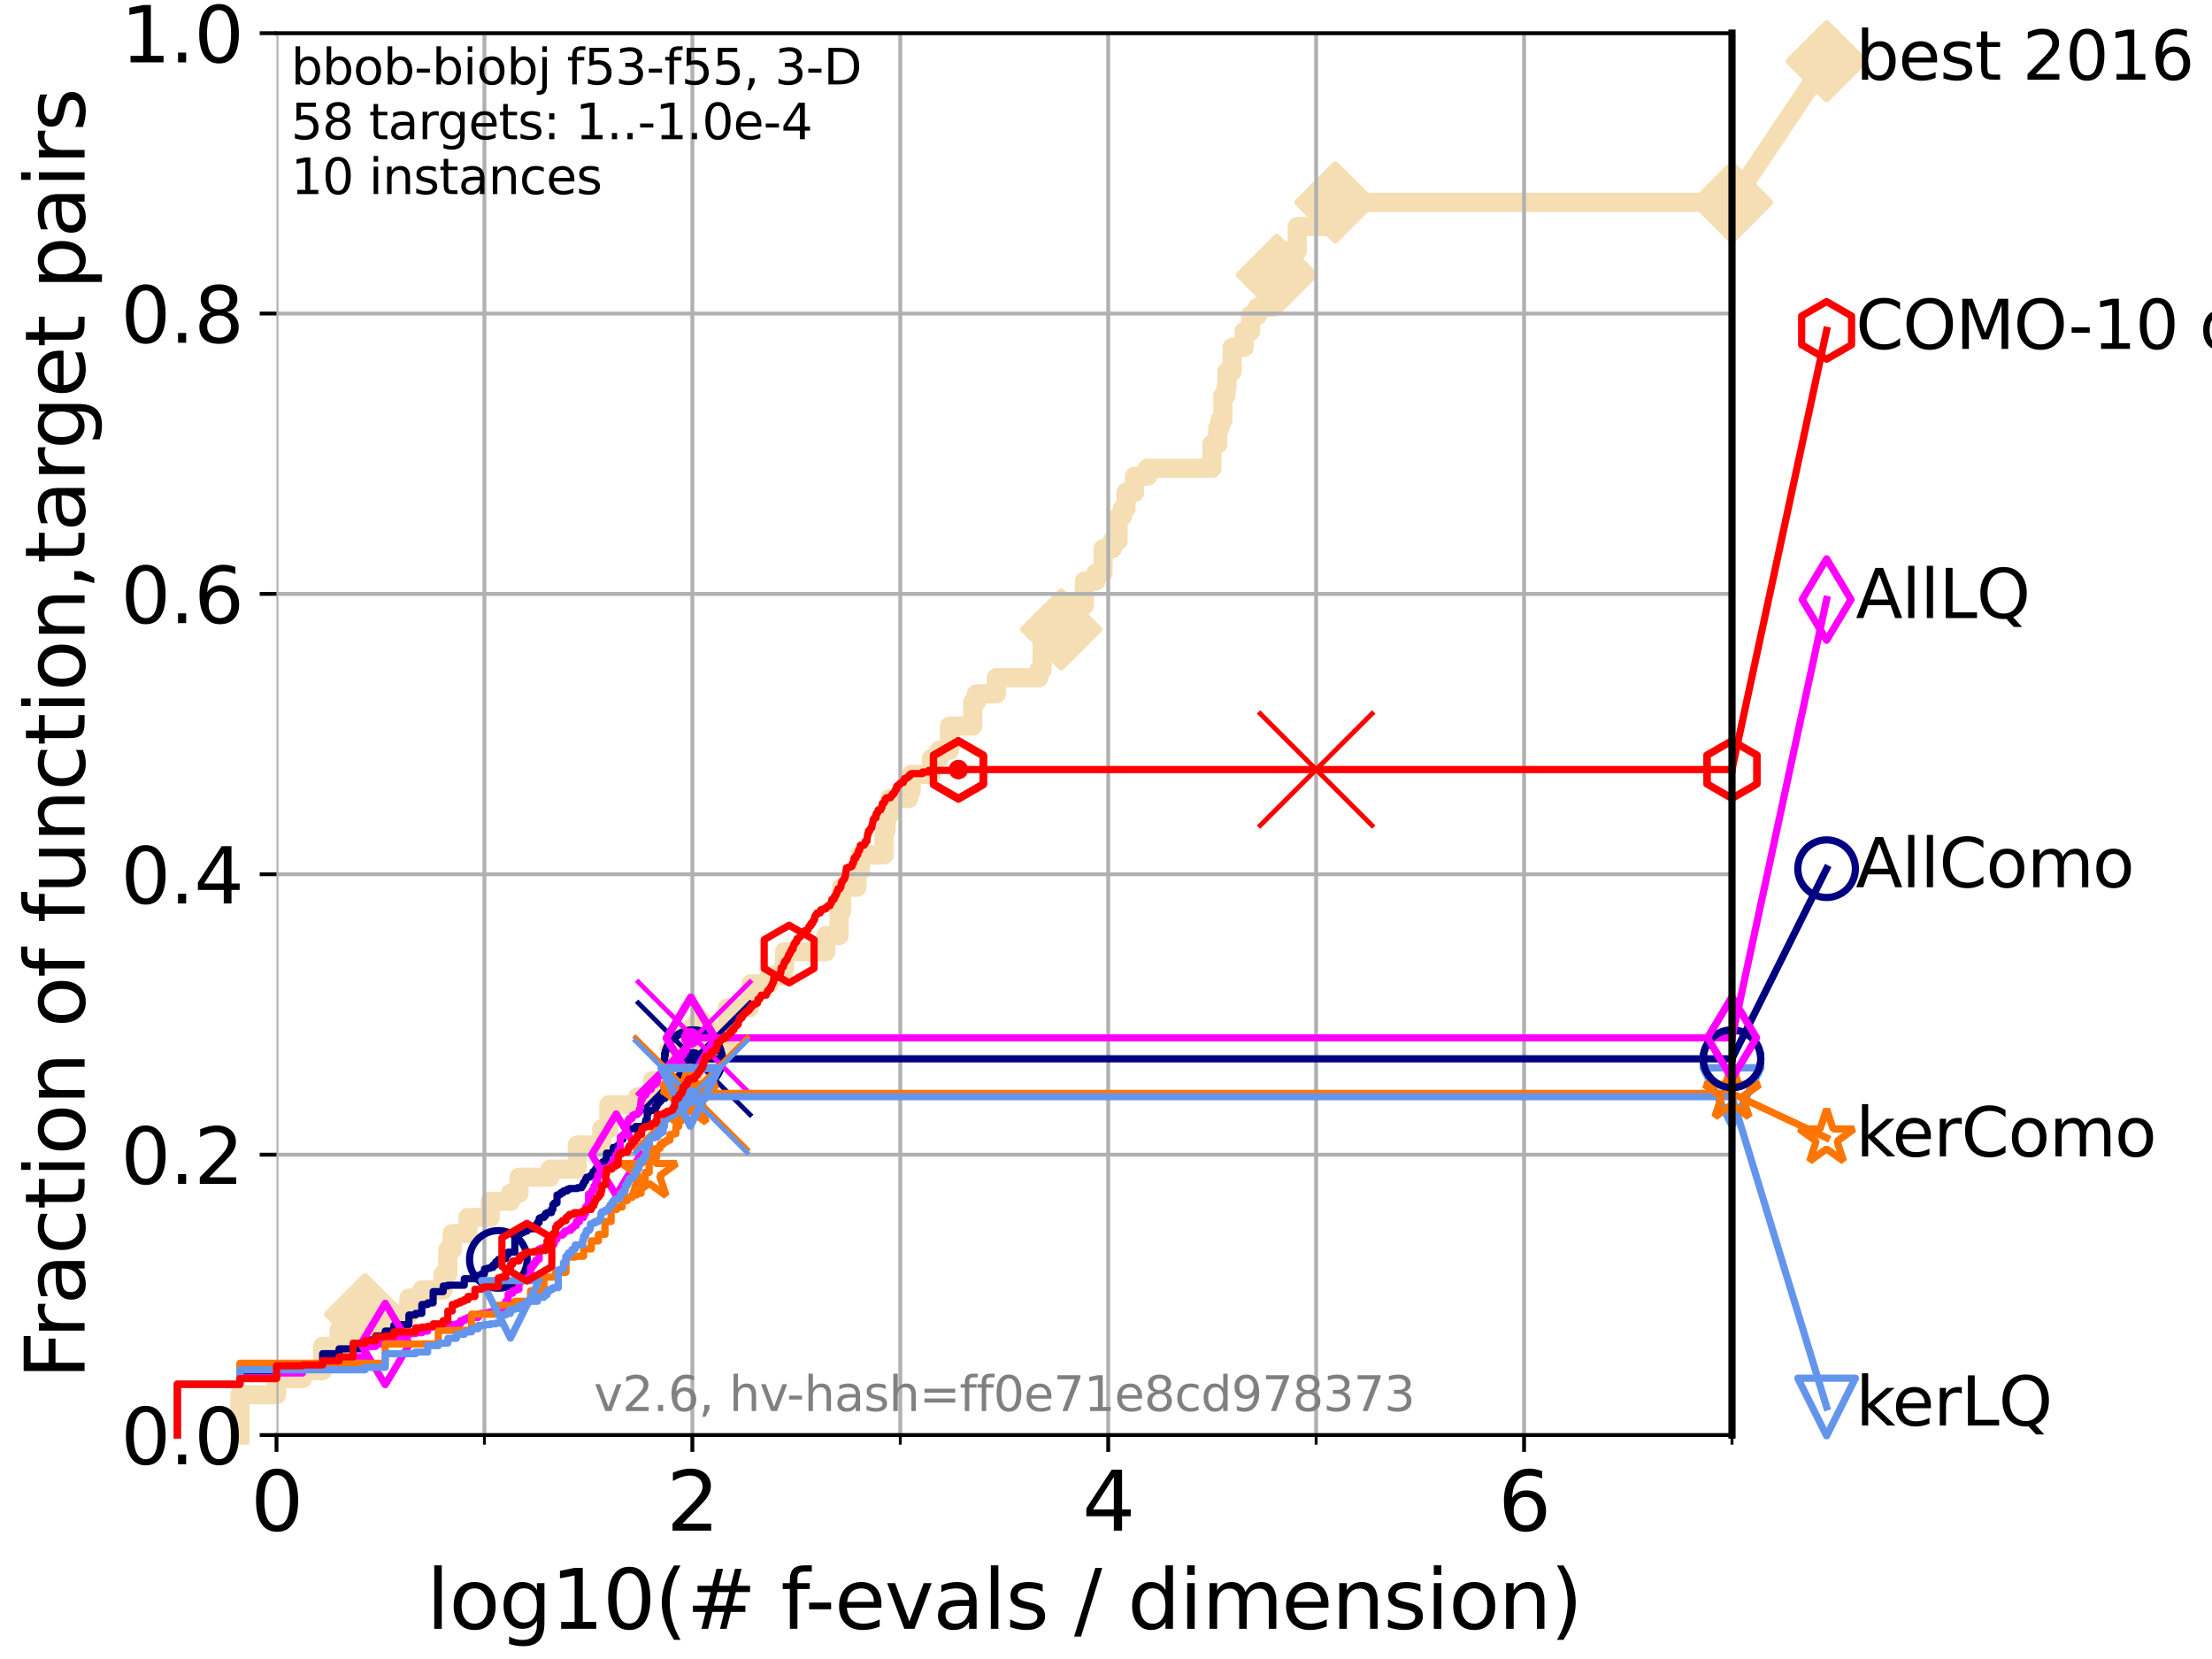 <?xml version="1.0" encoding="utf-8" standalone="no"?>
<!DOCTYPE svg PUBLIC "-//W3C//DTD SVG 1.1//EN"
  "http://www.w3.org/Graphics/SVG/1.1/DTD/svg11.dtd">
<svg xmlns:xlink="http://www.w3.org/1999/xlink" width="460.8pt" height="345.6pt" viewBox="0 0 460.8 345.6" xmlns="http://www.w3.org/2000/svg" version="1.1">
 <defs>
  <style type="text/css">*{stroke-linejoin: round; stroke-linecap: butt}</style>
 </defs>
 <g id="figure_1">
  <g id="patch_1">
   <path d="M 0 345.6 
L 460.8 345.6 
L 460.8 0 
L 0 0 
z
" style="fill: #ffffff"/>
  </g>
  <g id="axes_1">
   <g id="patch_2">
    <path d="M 57.6 298.944 
L 360.806 298.944 
L 360.806 6.912 
L 57.6 6.912 
z
" style="fill: #ffffff"/>
   </g>
   <g id="line2d_1">
    <path d="M 49.973 298.944 
L 49.973 290.552 
L 57.6 290.552 
L 57.6 287.196 
L 63.012 287.196 
L 63.012 285.517 
L 67.209 285.517 
L 67.209 280.482 
L 70.639 280.482 
L 70.639 277.126 
L 76.051 277.126 
L 76.051 273.769 
L 85.184 273.769 
L 85.184 270.412 
L 87.876 270.412 
L 87.876 268.734 
L 92.323 268.734 
L 92.323 265.377 
L 93.288 265.377 
L 93.288 260.342 
L 94.206 260.342 
L 94.206 256.985 
L 97.485 256.985 
L 97.485 253.629 
L 102.129 253.629 
L 102.129 250.272 
L 106.327 250.272 
L 106.327 248.594 
L 108.12 248.594 
L 108.12 245.237 
L 114.571 245.237 
L 114.571 243.559 
L 120.284 243.559 
L 120.284 238.524 
L 125.357 238.524 
L 125.357 235.167 
L 126.836 235.167 
L 126.836 230.132 
L 132.87 230.132 
L 132.87 228.454 
L 135.933 228.454 
L 135.933 225.097 
L 140.033 225.097 
L 140.033 220.062 
L 145.852 220.062 
L 145.852 218.383 
L 149.689 218.383 
L 149.689 215.027 
L 151.478 215.027 
L 151.478 209.992 
L 156.106 209.992 
L 156.106 206.635 
L 156.403 206.635 
L 156.403 204.957 
L 160.277 204.957 
L 160.277 203.278 
L 163.146 203.278 
L 163.146 201.6 
L 163.442 201.6 
L 163.442 198.243 
L 172.045 198.243 
L 172.045 194.887 
L 174.793 194.887 
L 174.793 189.852 
L 175.316 189.852 
L 175.316 184.817 
L 178.523 184.817 
L 178.523 181.46 
L 179.219 181.46 
L 179.219 178.103 
L 184.176 178.103 
L 184.176 173.068 
L 184.584 173.068 
L 184.584 169.711 
L 185.339 169.711 
L 185.339 166.355 
L 189.304 166.355 
L 189.304 164.676 
L 189.839 164.676 
L 189.839 161.32 
L 194.022 161.32 
L 194.022 157.963 
L 195.664 157.963 
L 195.664 156.285 
L 197.788 156.285 
L 197.788 151.25 
L 202.627 151.25 
L 202.627 146.215 
L 203.415 146.215 
L 203.415 144.536 
L 207.561 144.536 
L 207.561 141.18 
L 216.424 141.18 
L 216.424 139.501 
L 217.097 139.501 
L 217.097 134.466 
L 219.05 134.466 
L 219.05 131.11 
L 221.075 131.11 
L 221.075 126.074 
L 225.878 126.074 
L 225.924 121.039 
L 228.31 121.039 
L 228.31 119.361 
L 229.79 119.361 
L 229.79 114.326 
L 231.71 114.326 
L 231.71 112.648 
L 232.913 112.648 
L 232.913 107.613 
L 233.821 107.613 
L 233.821 105.934 
L 234.575 105.934 
L 234.575 102.578 
L 236.335 102.578 
L 236.335 99.221 
L 239.044 99.221 
L 239.044 97.543 
L 252.469 97.543 
L 252.469 92.508 
L 253.685 92.508 
L 253.685 89.151 
L 254.16 89.151 
L 254.16 87.473 
L 254.751 87.473 
L 254.751 82.438 
L 255.382 82.438 
L 255.382 80.759 
L 255.587 80.759 
L 255.587 77.402 
L 256.687 77.402 
L 256.687 72.367 
L 259.169 72.367 
L 259.169 69.011 
L 260.513 69.011 
L 260.513 65.654 
L 261.988 65.654 
L 261.988 63.976 
L 265.376 63.976 
L 265.376 60.619 
L 265.986 60.619 
L 265.986 57.262 
L 267.025 57.262 
L 267.025 52.227 
L 270.249 52.227 
L 270.249 47.192 
L 278.161 47.192 
L 278.161 42.157 
L 360.806 42.157 
L 360.806 42.157 
" style="fill: none; stroke: #f5deb3; stroke-width: 4; stroke-linecap: square"/>
   </g>
   <g id="line2d_2">
    <defs>
     <path id="m0181df9ead" d="M -0 7.778 
L 7.778 0 
L 0 -7.778 
L -7.778 -0 
z
" style="stroke: #f5deb3; stroke-width: 1.5; stroke-linejoin: miter"/>
    </defs>
    <g>
     <use xlink:href="#m0181df9ead" x="76.051" y="273.769" style="fill: #f5deb3; stroke: #f5deb3; stroke-width: 1.5; stroke-linejoin: miter"/>
     <use xlink:href="#m0181df9ead" x="145.852" y="218.383" style="fill: #f5deb3; stroke: #f5deb3; stroke-width: 1.5; stroke-linejoin: miter"/>
     <use xlink:href="#m0181df9ead" x="221.075" y="131.11" style="fill: #f5deb3; stroke: #f5deb3; stroke-width: 1.5; stroke-linejoin: miter"/>
     <use xlink:href="#m0181df9ead" x="265.986" y="57.262" style="fill: #f5deb3; stroke: #f5deb3; stroke-width: 1.5; stroke-linejoin: miter"/>
     <use xlink:href="#m0181df9ead" x="278.161" y="42.157" style="fill: #f5deb3; stroke: #f5deb3; stroke-width: 1.5; stroke-linejoin: miter"/>
     <use xlink:href="#m0181df9ead" x="360.806" y="42.157" style="fill: #f5deb3; stroke: #f5deb3; stroke-width: 1.5; stroke-linejoin: miter"/>
    </g>
   </g>
   <g id="line2d_3">
    <path style="fill: none; stroke: #f5deb3; stroke-width: 4; stroke-linecap: square"/>
    <g/>
   </g>
   <g id="line2d_4">
    <path d="M 360.806 42.157 
L 380.515 12.753 
" style="fill: none; stroke: #f5deb3; stroke-width: 4; stroke-linecap: square"/>
    <g>
     <use xlink:href="#m0181df9ead" x="360.806" y="42.157" style="fill: #f5deb3; stroke: #f5deb3; stroke-width: 1.5; stroke-linejoin: miter"/>
     <use xlink:href="#m0181df9ead" x="380.515" y="12.753" style="fill: #f5deb3; stroke: #f5deb3; stroke-width: 1.5; stroke-linejoin: miter"/>
    </g>
   </g>
   <g id="matplotlib.axis_1">
    <g id="xtick_1">
     <g id="line2d_5">
      <path d="M 57.6 298.944 
L 57.6 6.912 
" clip-path="url(#p0e980d8dc9)" style="fill: none; stroke: #b0b0b0; stroke-width: 0.8; stroke-linecap: square"/>
     </g>
     <g id="line2d_6">
      <defs>
       <path id="m4c2296e1ad" d="M 0 0 
L 0 3.5 
" style="stroke: #000000; stroke-width: 0.8"/>
      </defs>
      <g>
       <use xlink:href="#m4c2296e1ad" x="57.6" y="298.944" style="stroke: #000000; stroke-width: 0.8"/>
      </g>
     </g>
     <g id="text_1">
      <!-- 0 -->
      <g transform="translate(52.192 318.861) scale(0.17 -0.17)">
       <defs>
        <path id="DejaVuSans-30" d="M 2034 4250 
Q 1547 4250 1301 3770 
Q 1056 3291 1056 2328 
Q 1056 1369 1301 889 
Q 1547 409 2034 409 
Q 2525 409 2770 889 
Q 3016 1369 3016 2328 
Q 3016 3291 2770 3770 
Q 2525 4250 2034 4250 
z
M 2034 4750 
Q 2819 4750 3233 4129 
Q 3647 3509 3647 2328 
Q 3647 1150 3233 529 
Q 2819 -91 2034 -91 
Q 1250 -91 836 529 
Q 422 1150 422 2328 
Q 422 3509 836 4129 
Q 1250 4750 2034 4750 
z
" transform="scale(0.016)"/>
       </defs>
       <use xlink:href="#DejaVuSans-30"/>
      </g>
     </g>
    </g>
    <g id="xtick_2">
     <g id="line2d_7">
      <path d="M 144.23 298.944 
L 144.23 6.912 
" clip-path="url(#p0e980d8dc9)" style="fill: none; stroke: #b0b0b0; stroke-width: 0.8; stroke-linecap: square"/>
     </g>
     <g id="line2d_8">
      <g>
       <use xlink:href="#m4c2296e1ad" x="144.23" y="298.944" style="stroke: #000000; stroke-width: 0.8"/>
      </g>
     </g>
     <g id="text_2">
      <!-- 2 -->
      <g transform="translate(138.822 318.861) scale(0.17 -0.17)">
       <defs>
        <path id="DejaVuSans-32" d="M 1228 531 
L 3431 531 
L 3431 0 
L 469 0 
L 469 531 
Q 828 903 1448 1529 
Q 2069 2156 2228 2338 
Q 2531 2678 2651 2914 
Q 2772 3150 2772 3378 
Q 2772 3750 2511 3984 
Q 2250 4219 1831 4219 
Q 1534 4219 1204 4116 
Q 875 4013 500 3803 
L 500 4441 
Q 881 4594 1212 4672 
Q 1544 4750 1819 4750 
Q 2544 4750 2975 4387 
Q 3406 4025 3406 3419 
Q 3406 3131 3298 2873 
Q 3191 2616 2906 2266 
Q 2828 2175 2409 1742 
Q 1991 1309 1228 531 
z
" transform="scale(0.016)"/>
       </defs>
       <use xlink:href="#DejaVuSans-32"/>
      </g>
     </g>
    </g>
    <g id="xtick_3">
     <g id="line2d_9">
      <path d="M 230.861 298.944 
L 230.861 6.912 
" clip-path="url(#p0e980d8dc9)" style="fill: none; stroke: #b0b0b0; stroke-width: 0.8; stroke-linecap: square"/>
     </g>
     <g id="line2d_10">
      <g>
       <use xlink:href="#m4c2296e1ad" x="230.861" y="298.944" style="stroke: #000000; stroke-width: 0.8"/>
      </g>
     </g>
     <g id="text_3">
      <!-- 4 -->
      <g transform="translate(225.453 318.861) scale(0.17 -0.17)">
       <defs>
        <path id="DejaVuSans-34" d="M 2419 4116 
L 825 1625 
L 2419 1625 
L 2419 4116 
z
M 2253 4666 
L 3047 4666 
L 3047 1625 
L 3713 1625 
L 3713 1100 
L 3047 1100 
L 3047 0 
L 2419 0 
L 2419 1100 
L 313 1100 
L 313 1709 
L 2253 4666 
z
" transform="scale(0.016)"/>
       </defs>
       <use xlink:href="#DejaVuSans-34"/>
      </g>
     </g>
    </g>
    <g id="xtick_4">
     <g id="line2d_11">
      <path d="M 317.491 298.944 
L 317.491 6.912 
" clip-path="url(#p0e980d8dc9)" style="fill: none; stroke: #b0b0b0; stroke-width: 0.8; stroke-linecap: square"/>
     </g>
     <g id="line2d_12">
      <g>
       <use xlink:href="#m4c2296e1ad" x="317.491" y="298.944" style="stroke: #000000; stroke-width: 0.8"/>
      </g>
     </g>
     <g id="text_4">
      <!-- 6 -->
      <g transform="translate(312.083 318.861) scale(0.17 -0.17)">
       <defs>
        <path id="DejaVuSans-36" d="M 2113 2584 
Q 1688 2584 1439 2293 
Q 1191 2003 1191 1497 
Q 1191 994 1439 701 
Q 1688 409 2113 409 
Q 2538 409 2786 701 
Q 3034 994 3034 1497 
Q 3034 2003 2786 2293 
Q 2538 2584 2113 2584 
z
M 3366 4563 
L 3366 3988 
Q 3128 4100 2886 4159 
Q 2644 4219 2406 4219 
Q 1781 4219 1451 3797 
Q 1122 3375 1075 2522 
Q 1259 2794 1537 2939 
Q 1816 3084 2150 3084 
Q 2853 3084 3261 2657 
Q 3669 2231 3669 1497 
Q 3669 778 3244 343 
Q 2819 -91 2113 -91 
Q 1303 -91 875 529 
Q 447 1150 447 2328 
Q 447 3434 972 4092 
Q 1497 4750 2381 4750 
Q 2619 4750 2861 4703 
Q 3103 4656 3366 4563 
z
" transform="scale(0.016)"/>
       </defs>
       <use xlink:href="#DejaVuSans-36"/>
      </g>
     </g>
    </g>
    <g id="xtick_5">
     <g id="line2d_13">
      <path d="M 100.915 298.944 
L 100.915 6.912 
" clip-path="url(#p0e980d8dc9)" style="fill: none; stroke: #b0b0b0; stroke-width: 0.8; stroke-linecap: square"/>
     </g>
     <g id="line2d_14">
      <defs>
       <path id="mb70f982f9f" d="M 0 0 
L 0 2 
" style="stroke: #000000; stroke-width: 0.6"/>
      </defs>
      <g>
       <use xlink:href="#mb70f982f9f" x="100.915" y="298.944" style="stroke: #000000; stroke-width: 0.6"/>
      </g>
     </g>
    </g>
    <g id="xtick_6">
     <g id="line2d_15">
      <path d="M 187.546 298.944 
L 187.546 6.912 
" clip-path="url(#p0e980d8dc9)" style="fill: none; stroke: #b0b0b0; stroke-width: 0.8; stroke-linecap: square"/>
     </g>
     <g id="line2d_16">
      <g>
       <use xlink:href="#mb70f982f9f" x="187.546" y="298.944" style="stroke: #000000; stroke-width: 0.6"/>
      </g>
     </g>
    </g>
    <g id="xtick_7">
     <g id="line2d_17">
      <path d="M 274.176 298.944 
L 274.176 6.912 
" clip-path="url(#p0e980d8dc9)" style="fill: none; stroke: #b0b0b0; stroke-width: 0.8; stroke-linecap: square"/>
     </g>
     <g id="line2d_18">
      <g>
       <use xlink:href="#mb70f982f9f" x="274.176" y="298.944" style="stroke: #000000; stroke-width: 0.6"/>
      </g>
     </g>
    </g>
    <g id="xtick_8">
     <g id="line2d_19">
      <path d="M 360.806 298.944 
L 360.806 6.912 
" clip-path="url(#p0e980d8dc9)" style="fill: none; stroke: #b0b0b0; stroke-width: 0.8; stroke-linecap: square"/>
     </g>
     <g id="line2d_20">
      <g>
       <use xlink:href="#mb70f982f9f" x="360.806" y="298.944" style="stroke: #000000; stroke-width: 0.6"/>
      </g>
     </g>
    </g>
    <g id="text_5">
     <!-- log10(# f-evals / dimension) -->
     <g transform="translate(88.823 339.314) scale(0.17 -0.17)">
      <defs>
       <path id="DejaVuSans-6c" d="M 603 4863 
L 1178 4863 
L 1178 0 
L 603 0 
L 603 4863 
z
" transform="scale(0.016)"/>
       <path id="DejaVuSans-6f" d="M 1959 3097 
Q 1497 3097 1228 2736 
Q 959 2375 959 1747 
Q 959 1119 1226 758 
Q 1494 397 1959 397 
Q 2419 397 2687 759 
Q 2956 1122 2956 1747 
Q 2956 2369 2687 2733 
Q 2419 3097 1959 3097 
z
M 1959 3584 
Q 2709 3584 3137 3096 
Q 3566 2609 3566 1747 
Q 3566 888 3137 398 
Q 2709 -91 1959 -91 
Q 1206 -91 779 398 
Q 353 888 353 1747 
Q 353 2609 779 3096 
Q 1206 3584 1959 3584 
z
" transform="scale(0.016)"/>
       <path id="DejaVuSans-67" d="M 2906 1791 
Q 2906 2416 2648 2759 
Q 2391 3103 1925 3103 
Q 1463 3103 1205 2759 
Q 947 2416 947 1791 
Q 947 1169 1205 825 
Q 1463 481 1925 481 
Q 2391 481 2648 825 
Q 2906 1169 2906 1791 
z
M 3481 434 
Q 3481 -459 3084 -895 
Q 2688 -1331 1869 -1331 
Q 1566 -1331 1297 -1286 
Q 1028 -1241 775 -1147 
L 775 -588 
Q 1028 -725 1275 -790 
Q 1522 -856 1778 -856 
Q 2344 -856 2625 -561 
Q 2906 -266 2906 331 
L 2906 616 
Q 2728 306 2450 153 
Q 2172 0 1784 0 
Q 1141 0 747 490 
Q 353 981 353 1791 
Q 353 2603 747 3093 
Q 1141 3584 1784 3584 
Q 2172 3584 2450 3431 
Q 2728 3278 2906 2969 
L 2906 3500 
L 3481 3500 
L 3481 434 
z
" transform="scale(0.016)"/>
       <path id="DejaVuSans-31" d="M 794 531 
L 1825 531 
L 1825 4091 
L 703 3866 
L 703 4441 
L 1819 4666 
L 2450 4666 
L 2450 531 
L 3481 531 
L 3481 0 
L 794 0 
L 794 531 
z
" transform="scale(0.016)"/>
       <path id="DejaVuSans-28" d="M 1984 4856 
Q 1566 4138 1362 3434 
Q 1159 2731 1159 2009 
Q 1159 1288 1364 580 
Q 1569 -128 1984 -844 
L 1484 -844 
Q 1016 -109 783 600 
Q 550 1309 550 2009 
Q 550 2706 781 3412 
Q 1013 4119 1484 4856 
L 1984 4856 
z
" transform="scale(0.016)"/>
       <path id="DejaVuSans-23" d="M 3272 2816 
L 2363 2816 
L 2100 1772 
L 3016 1772 
L 3272 2816 
z
M 2803 4594 
L 2478 3297 
L 3391 3297 
L 3719 4594 
L 4219 4594 
L 3897 3297 
L 4872 3297 
L 4872 2816 
L 3775 2816 
L 3519 1772 
L 4513 1772 
L 4513 1294 
L 3397 1294 
L 3072 0 
L 2572 0 
L 2894 1294 
L 1978 1294 
L 1656 0 
L 1153 0 
L 1478 1294 
L 494 1294 
L 494 1772 
L 1594 1772 
L 1856 2816 
L 850 2816 
L 850 3297 
L 1978 3297 
L 2297 4594 
L 2803 4594 
z
" transform="scale(0.016)"/>
       <path id="DejaVuSans-20" transform="scale(0.016)"/>
       <path id="DejaVuSans-66" d="M 2375 4863 
L 2375 4384 
L 1825 4384 
Q 1516 4384 1395 4259 
Q 1275 4134 1275 3809 
L 1275 3500 
L 2222 3500 
L 2222 3053 
L 1275 3053 
L 1275 0 
L 697 0 
L 697 3053 
L 147 3053 
L 147 3500 
L 697 3500 
L 697 3744 
Q 697 4328 969 4595 
Q 1241 4863 1831 4863 
L 2375 4863 
z
" transform="scale(0.016)"/>
       <path id="DejaVuSans-2d" d="M 313 2009 
L 1997 2009 
L 1997 1497 
L 313 1497 
L 313 2009 
z
" transform="scale(0.016)"/>
       <path id="DejaVuSans-65" d="M 3597 1894 
L 3597 1613 
L 953 1613 
Q 991 1019 1311 708 
Q 1631 397 2203 397 
Q 2534 397 2845 478 
Q 3156 559 3463 722 
L 3463 178 
Q 3153 47 2828 -22 
Q 2503 -91 2169 -91 
Q 1331 -91 842 396 
Q 353 884 353 1716 
Q 353 2575 817 3079 
Q 1281 3584 2069 3584 
Q 2775 3584 3186 3129 
Q 3597 2675 3597 1894 
z
M 3022 2063 
Q 3016 2534 2758 2815 
Q 2500 3097 2075 3097 
Q 1594 3097 1305 2825 
Q 1016 2553 972 2059 
L 3022 2063 
z
" transform="scale(0.016)"/>
       <path id="DejaVuSans-76" d="M 191 3500 
L 800 3500 
L 1894 563 
L 2988 3500 
L 3597 3500 
L 2284 0 
L 1503 0 
L 191 3500 
z
" transform="scale(0.016)"/>
       <path id="DejaVuSans-61" d="M 2194 1759 
Q 1497 1759 1228 1600 
Q 959 1441 959 1056 
Q 959 750 1161 570 
Q 1363 391 1709 391 
Q 2188 391 2477 730 
Q 2766 1069 2766 1631 
L 2766 1759 
L 2194 1759 
z
M 3341 1997 
L 3341 0 
L 2766 0 
L 2766 531 
Q 2569 213 2275 61 
Q 1981 -91 1556 -91 
Q 1019 -91 701 211 
Q 384 513 384 1019 
Q 384 1609 779 1909 
Q 1175 2209 1959 2209 
L 2766 2209 
L 2766 2266 
Q 2766 2663 2505 2880 
Q 2244 3097 1772 3097 
Q 1472 3097 1187 3025 
Q 903 2953 641 2809 
L 641 3341 
Q 956 3463 1253 3523 
Q 1550 3584 1831 3584 
Q 2591 3584 2966 3190 
Q 3341 2797 3341 1997 
z
" transform="scale(0.016)"/>
       <path id="DejaVuSans-73" d="M 2834 3397 
L 2834 2853 
Q 2591 2978 2328 3040 
Q 2066 3103 1784 3103 
Q 1356 3103 1142 2972 
Q 928 2841 928 2578 
Q 928 2378 1081 2264 
Q 1234 2150 1697 2047 
L 1894 2003 
Q 2506 1872 2764 1633 
Q 3022 1394 3022 966 
Q 3022 478 2636 193 
Q 2250 -91 1575 -91 
Q 1294 -91 989 -36 
Q 684 19 347 128 
L 347 722 
Q 666 556 975 473 
Q 1284 391 1588 391 
Q 1994 391 2212 530 
Q 2431 669 2431 922 
Q 2431 1156 2273 1281 
Q 2116 1406 1581 1522 
L 1381 1569 
Q 847 1681 609 1914 
Q 372 2147 372 2553 
Q 372 3047 722 3315 
Q 1072 3584 1716 3584 
Q 2034 3584 2315 3537 
Q 2597 3491 2834 3397 
z
" transform="scale(0.016)"/>
       <path id="DejaVuSans-2f" d="M 1625 4666 
L 2156 4666 
L 531 -594 
L 0 -594 
L 1625 4666 
z
" transform="scale(0.016)"/>
       <path id="DejaVuSans-64" d="M 2906 2969 
L 2906 4863 
L 3481 4863 
L 3481 0 
L 2906 0 
L 2906 525 
Q 2725 213 2448 61 
Q 2172 -91 1784 -91 
Q 1150 -91 751 415 
Q 353 922 353 1747 
Q 353 2572 751 3078 
Q 1150 3584 1784 3584 
Q 2172 3584 2448 3432 
Q 2725 3281 2906 2969 
z
M 947 1747 
Q 947 1113 1208 752 
Q 1469 391 1925 391 
Q 2381 391 2643 752 
Q 2906 1113 2906 1747 
Q 2906 2381 2643 2742 
Q 2381 3103 1925 3103 
Q 1469 3103 1208 2742 
Q 947 2381 947 1747 
z
" transform="scale(0.016)"/>
       <path id="DejaVuSans-69" d="M 603 3500 
L 1178 3500 
L 1178 0 
L 603 0 
L 603 3500 
z
M 603 4863 
L 1178 4863 
L 1178 4134 
L 603 4134 
L 603 4863 
z
" transform="scale(0.016)"/>
       <path id="DejaVuSans-6d" d="M 3328 2828 
Q 3544 3216 3844 3400 
Q 4144 3584 4550 3584 
Q 5097 3584 5394 3201 
Q 5691 2819 5691 2113 
L 5691 0 
L 5113 0 
L 5113 2094 
Q 5113 2597 4934 2840 
Q 4756 3084 4391 3084 
Q 3944 3084 3684 2787 
Q 3425 2491 3425 1978 
L 3425 0 
L 2847 0 
L 2847 2094 
Q 2847 2600 2669 2842 
Q 2491 3084 2119 3084 
Q 1678 3084 1418 2786 
Q 1159 2488 1159 1978 
L 1159 0 
L 581 0 
L 581 3500 
L 1159 3500 
L 1159 2956 
Q 1356 3278 1631 3431 
Q 1906 3584 2284 3584 
Q 2666 3584 2933 3390 
Q 3200 3197 3328 2828 
z
" transform="scale(0.016)"/>
       <path id="DejaVuSans-6e" d="M 3513 2113 
L 3513 0 
L 2938 0 
L 2938 2094 
Q 2938 2591 2744 2837 
Q 2550 3084 2163 3084 
Q 1697 3084 1428 2787 
Q 1159 2491 1159 1978 
L 1159 0 
L 581 0 
L 581 3500 
L 1159 3500 
L 1159 2956 
Q 1366 3272 1645 3428 
Q 1925 3584 2291 3584 
Q 2894 3584 3203 3211 
Q 3513 2838 3513 2113 
z
" transform="scale(0.016)"/>
       <path id="DejaVuSans-29" d="M 513 4856 
L 1013 4856 
Q 1481 4119 1714 3412 
Q 1947 2706 1947 2009 
Q 1947 1309 1714 600 
Q 1481 -109 1013 -844 
L 513 -844 
Q 928 -128 1133 580 
Q 1338 1288 1338 2009 
Q 1338 2731 1133 3434 
Q 928 4138 513 4856 
z
" transform="scale(0.016)"/>
      </defs>
      <use xlink:href="#DejaVuSans-6c"/>
      <use xlink:href="#DejaVuSans-6f" x="27.783"/>
      <use xlink:href="#DejaVuSans-67" x="88.965"/>
      <use xlink:href="#DejaVuSans-31" x="152.441"/>
      <use xlink:href="#DejaVuSans-30" x="216.064"/>
      <use xlink:href="#DejaVuSans-28" x="279.688"/>
      <use xlink:href="#DejaVuSans-23" x="318.701"/>
      <use xlink:href="#DejaVuSans-20" x="402.49"/>
      <use xlink:href="#DejaVuSans-66" x="434.277"/>
      <use xlink:href="#DejaVuSans-2d" x="463.982"/>
      <use xlink:href="#DejaVuSans-65" x="500.066"/>
      <use xlink:href="#DejaVuSans-76" x="561.59"/>
      <use xlink:href="#DejaVuSans-61" x="620.77"/>
      <use xlink:href="#DejaVuSans-6c" x="682.049"/>
      <use xlink:href="#DejaVuSans-73" x="709.832"/>
      <use xlink:href="#DejaVuSans-20" x="761.932"/>
      <use xlink:href="#DejaVuSans-2f" x="793.719"/>
      <use xlink:href="#DejaVuSans-20" x="827.41"/>
      <use xlink:href="#DejaVuSans-64" x="859.197"/>
      <use xlink:href="#DejaVuSans-69" x="922.674"/>
      <use xlink:href="#DejaVuSans-6d" x="950.457"/>
      <use xlink:href="#DejaVuSans-65" x="1047.869"/>
      <use xlink:href="#DejaVuSans-6e" x="1109.393"/>
      <use xlink:href="#DejaVuSans-73" x="1172.771"/>
      <use xlink:href="#DejaVuSans-69" x="1224.871"/>
      <use xlink:href="#DejaVuSans-6f" x="1252.654"/>
      <use xlink:href="#DejaVuSans-6e" x="1313.836"/>
      <use xlink:href="#DejaVuSans-29" x="1377.215"/>
     </g>
    </g>
   </g>
   <g id="matplotlib.axis_2">
    <g id="ytick_1">
     <g id="line2d_21">
      <path d="M 57.6 298.944 
L 360.806 298.944 
" clip-path="url(#p0e980d8dc9)" style="fill: none; stroke: #b0b0b0; stroke-width: 0.8; stroke-linecap: square"/>
     </g>
     <g id="line2d_22">
      <defs>
       <path id="mfb0aaf8e5b" d="M 0 0 
L -3.5 0 
" style="stroke: #000000; stroke-width: 0.8"/>
      </defs>
      <g>
       <use xlink:href="#mfb0aaf8e5b" x="57.6" y="298.944" style="stroke: #000000; stroke-width: 0.8"/>
      </g>
     </g>
     <g id="text_6">
      <!-- 0.0 -->
      <g transform="translate(25.155 305.023) scale(0.16 -0.16)">
       <defs>
        <path id="DejaVuSans-2e" d="M 684 794 
L 1344 794 
L 1344 0 
L 684 0 
L 684 794 
z
" transform="scale(0.016)"/>
       </defs>
       <use xlink:href="#DejaVuSans-30"/>
       <use xlink:href="#DejaVuSans-2e" x="63.623"/>
       <use xlink:href="#DejaVuSans-30" x="95.41"/>
      </g>
     </g>
    </g>
    <g id="ytick_2">
     <g id="line2d_23">
      <path d="M 57.6 240.538 
L 360.806 240.538 
" clip-path="url(#p0e980d8dc9)" style="fill: none; stroke: #b0b0b0; stroke-width: 0.8; stroke-linecap: square"/>
     </g>
     <g id="line2d_24">
      <g>
       <use xlink:href="#mfb0aaf8e5b" x="57.6" y="240.538" style="stroke: #000000; stroke-width: 0.8"/>
      </g>
     </g>
     <g id="text_7">
      <!-- 0.2 -->
      <g transform="translate(25.155 246.616) scale(0.16 -0.16)">
       <use xlink:href="#DejaVuSans-30"/>
       <use xlink:href="#DejaVuSans-2e" x="63.623"/>
       <use xlink:href="#DejaVuSans-32" x="95.41"/>
      </g>
     </g>
    </g>
    <g id="ytick_3">
     <g id="line2d_25">
      <path d="M 57.6 182.131 
L 360.806 182.131 
" clip-path="url(#p0e980d8dc9)" style="fill: none; stroke: #b0b0b0; stroke-width: 0.8; stroke-linecap: square"/>
     </g>
     <g id="line2d_26">
      <g>
       <use xlink:href="#mfb0aaf8e5b" x="57.6" y="182.131" style="stroke: #000000; stroke-width: 0.8"/>
      </g>
     </g>
     <g id="text_8">
      <!-- 0.4 -->
      <g transform="translate(25.155 188.21) scale(0.16 -0.16)">
       <use xlink:href="#DejaVuSans-30"/>
       <use xlink:href="#DejaVuSans-2e" x="63.623"/>
       <use xlink:href="#DejaVuSans-34" x="95.41"/>
      </g>
     </g>
    </g>
    <g id="ytick_4">
     <g id="line2d_27">
      <path d="M 57.6 123.725 
L 360.806 123.725 
" clip-path="url(#p0e980d8dc9)" style="fill: none; stroke: #b0b0b0; stroke-width: 0.8; stroke-linecap: square"/>
     </g>
     <g id="line2d_28">
      <g>
       <use xlink:href="#mfb0aaf8e5b" x="57.6" y="123.725" style="stroke: #000000; stroke-width: 0.8"/>
      </g>
     </g>
     <g id="text_9">
      <!-- 0.6 -->
      <g transform="translate(25.155 129.804) scale(0.16 -0.16)">
       <use xlink:href="#DejaVuSans-30"/>
       <use xlink:href="#DejaVuSans-2e" x="63.623"/>
       <use xlink:href="#DejaVuSans-36" x="95.41"/>
      </g>
     </g>
    </g>
    <g id="ytick_5">
     <g id="line2d_29">
      <path d="M 57.6 65.318 
L 360.806 65.318 
" clip-path="url(#p0e980d8dc9)" style="fill: none; stroke: #b0b0b0; stroke-width: 0.8; stroke-linecap: square"/>
     </g>
     <g id="line2d_30">
      <g>
       <use xlink:href="#mfb0aaf8e5b" x="57.6" y="65.318" style="stroke: #000000; stroke-width: 0.8"/>
      </g>
     </g>
     <g id="text_10">
      <!-- 0.8 -->
      <g transform="translate(25.155 71.397) scale(0.16 -0.16)">
       <defs>
        <path id="DejaVuSans-38" d="M 2034 2216 
Q 1584 2216 1326 1975 
Q 1069 1734 1069 1313 
Q 1069 891 1326 650 
Q 1584 409 2034 409 
Q 2484 409 2743 651 
Q 3003 894 3003 1313 
Q 3003 1734 2745 1975 
Q 2488 2216 2034 2216 
z
M 1403 2484 
Q 997 2584 770 2862 
Q 544 3141 544 3541 
Q 544 4100 942 4425 
Q 1341 4750 2034 4750 
Q 2731 4750 3128 4425 
Q 3525 4100 3525 3541 
Q 3525 3141 3298 2862 
Q 3072 2584 2669 2484 
Q 3125 2378 3379 2068 
Q 3634 1759 3634 1313 
Q 3634 634 3220 271 
Q 2806 -91 2034 -91 
Q 1263 -91 848 271 
Q 434 634 434 1313 
Q 434 1759 690 2068 
Q 947 2378 1403 2484 
z
M 1172 3481 
Q 1172 3119 1398 2916 
Q 1625 2713 2034 2713 
Q 2441 2713 2670 2916 
Q 2900 3119 2900 3481 
Q 2900 3844 2670 4047 
Q 2441 4250 2034 4250 
Q 1625 4250 1398 4047 
Q 1172 3844 1172 3481 
z
" transform="scale(0.016)"/>
       </defs>
       <use xlink:href="#DejaVuSans-30"/>
       <use xlink:href="#DejaVuSans-2e" x="63.623"/>
       <use xlink:href="#DejaVuSans-38" x="95.41"/>
      </g>
     </g>
    </g>
    <g id="ytick_6">
     <g id="line2d_31">
      <path d="M 57.6 6.912 
L 360.806 6.912 
" clip-path="url(#p0e980d8dc9)" style="fill: none; stroke: #b0b0b0; stroke-width: 0.8; stroke-linecap: square"/>
     </g>
     <g id="line2d_32">
      <g>
       <use xlink:href="#mfb0aaf8e5b" x="57.6" y="6.912" style="stroke: #000000; stroke-width: 0.8"/>
      </g>
     </g>
     <g id="text_11">
      <!-- 1.0 -->
      <g transform="translate(25.155 12.991) scale(0.16 -0.16)">
       <use xlink:href="#DejaVuSans-31"/>
       <use xlink:href="#DejaVuSans-2e" x="63.623"/>
       <use xlink:href="#DejaVuSans-30" x="95.41"/>
      </g>
     </g>
    </g>
    <g id="text_12">
     <!-- Fraction of function,target pairs -->
     <g transform="translate(17.62 287.313) rotate(-90) scale(0.17 -0.17)">
      <defs>
       <path id="DejaVuSans-46" d="M 628 4666 
L 3309 4666 
L 3309 4134 
L 1259 4134 
L 1259 2759 
L 3109 2759 
L 3109 2228 
L 1259 2228 
L 1259 0 
L 628 0 
L 628 4666 
z
" transform="scale(0.016)"/>
       <path id="DejaVuSans-72" d="M 2631 2963 
Q 2534 3019 2420 3045 
Q 2306 3072 2169 3072 
Q 1681 3072 1420 2755 
Q 1159 2438 1159 1844 
L 1159 0 
L 581 0 
L 581 3500 
L 1159 3500 
L 1159 2956 
Q 1341 3275 1631 3429 
Q 1922 3584 2338 3584 
Q 2397 3584 2469 3576 
Q 2541 3569 2628 3553 
L 2631 2963 
z
" transform="scale(0.016)"/>
       <path id="DejaVuSans-63" d="M 3122 3366 
L 3122 2828 
Q 2878 2963 2633 3030 
Q 2388 3097 2138 3097 
Q 1578 3097 1268 2742 
Q 959 2388 959 1747 
Q 959 1106 1268 751 
Q 1578 397 2138 397 
Q 2388 397 2633 464 
Q 2878 531 3122 666 
L 3122 134 
Q 2881 22 2623 -34 
Q 2366 -91 2075 -91 
Q 1284 -91 818 406 
Q 353 903 353 1747 
Q 353 2603 823 3093 
Q 1294 3584 2113 3584 
Q 2378 3584 2631 3529 
Q 2884 3475 3122 3366 
z
" transform="scale(0.016)"/>
       <path id="DejaVuSans-74" d="M 1172 4494 
L 1172 3500 
L 2356 3500 
L 2356 3053 
L 1172 3053 
L 1172 1153 
Q 1172 725 1289 603 
Q 1406 481 1766 481 
L 2356 481 
L 2356 0 
L 1766 0 
Q 1100 0 847 248 
Q 594 497 594 1153 
L 594 3053 
L 172 3053 
L 172 3500 
L 594 3500 
L 594 4494 
L 1172 4494 
z
" transform="scale(0.016)"/>
       <path id="DejaVuSans-75" d="M 544 1381 
L 544 3500 
L 1119 3500 
L 1119 1403 
Q 1119 906 1312 657 
Q 1506 409 1894 409 
Q 2359 409 2629 706 
Q 2900 1003 2900 1516 
L 2900 3500 
L 3475 3500 
L 3475 0 
L 2900 0 
L 2900 538 
Q 2691 219 2414 64 
Q 2138 -91 1772 -91 
Q 1169 -91 856 284 
Q 544 659 544 1381 
z
M 1991 3584 
L 1991 3584 
z
" transform="scale(0.016)"/>
       <path id="DejaVuSans-2c" d="M 750 794 
L 1409 794 
L 1409 256 
L 897 -744 
L 494 -744 
L 750 256 
L 750 794 
z
" transform="scale(0.016)"/>
       <path id="DejaVuSans-70" d="M 1159 525 
L 1159 -1331 
L 581 -1331 
L 581 3500 
L 1159 3500 
L 1159 2969 
Q 1341 3281 1617 3432 
Q 1894 3584 2278 3584 
Q 2916 3584 3314 3078 
Q 3713 2572 3713 1747 
Q 3713 922 3314 415 
Q 2916 -91 2278 -91 
Q 1894 -91 1617 61 
Q 1341 213 1159 525 
z
M 3116 1747 
Q 3116 2381 2855 2742 
Q 2594 3103 2138 3103 
Q 1681 3103 1420 2742 
Q 1159 2381 1159 1747 
Q 1159 1113 1420 752 
Q 1681 391 2138 391 
Q 2594 391 2855 752 
Q 3116 1113 3116 1747 
z
" transform="scale(0.016)"/>
      </defs>
      <use xlink:href="#DejaVuSans-46"/>
      <use xlink:href="#DejaVuSans-72" x="50.27"/>
      <use xlink:href="#DejaVuSans-61" x="91.383"/>
      <use xlink:href="#DejaVuSans-63" x="152.662"/>
      <use xlink:href="#DejaVuSans-74" x="207.643"/>
      <use xlink:href="#DejaVuSans-69" x="246.852"/>
      <use xlink:href="#DejaVuSans-6f" x="274.635"/>
      <use xlink:href="#DejaVuSans-6e" x="335.816"/>
      <use xlink:href="#DejaVuSans-20" x="399.195"/>
      <use xlink:href="#DejaVuSans-6f" x="430.982"/>
      <use xlink:href="#DejaVuSans-66" x="492.164"/>
      <use xlink:href="#DejaVuSans-20" x="527.369"/>
      <use xlink:href="#DejaVuSans-66" x="559.156"/>
      <use xlink:href="#DejaVuSans-75" x="594.361"/>
      <use xlink:href="#DejaVuSans-6e" x="657.74"/>
      <use xlink:href="#DejaVuSans-63" x="721.119"/>
      <use xlink:href="#DejaVuSans-74" x="776.1"/>
      <use xlink:href="#DejaVuSans-69" x="815.309"/>
      <use xlink:href="#DejaVuSans-6f" x="843.092"/>
      <use xlink:href="#DejaVuSans-6e" x="904.273"/>
      <use xlink:href="#DejaVuSans-2c" x="967.652"/>
      <use xlink:href="#DejaVuSans-74" x="999.439"/>
      <use xlink:href="#DejaVuSans-61" x="1038.648"/>
      <use xlink:href="#DejaVuSans-72" x="1099.928"/>
      <use xlink:href="#DejaVuSans-67" x="1139.291"/>
      <use xlink:href="#DejaVuSans-65" x="1202.768"/>
      <use xlink:href="#DejaVuSans-74" x="1264.291"/>
      <use xlink:href="#DejaVuSans-20" x="1303.5"/>
      <use xlink:href="#DejaVuSans-70" x="1335.287"/>
      <use xlink:href="#DejaVuSans-61" x="1398.764"/>
      <use xlink:href="#DejaVuSans-69" x="1460.043"/>
      <use xlink:href="#DejaVuSans-72" x="1487.826"/>
      <use xlink:href="#DejaVuSans-73" x="1528.939"/>
     </g>
    </g>
   </g>
   <g id="line2d_33">
    <defs>
     <path id="m1258f066a2" d="M 0 1.5 
C 0.398 1.5 0.779 1.342 1.061 1.061 
C 1.342 0.779 1.5 0.398 1.5 0 
C 1.5 -0.398 1.342 -0.779 1.061 -1.061 
C 0.779 -1.342 0.398 -1.5 0 -1.5 
C -0.398 -1.5 -0.779 -1.342 -1.061 -1.061 
C -1.342 -0.779 -1.5 -0.398 -1.5 0 
C -1.5 0.398 -1.342 0.779 -1.061 1.061 
C -0.779 1.342 -0.398 1.5 0 1.5 
z
" style="stroke: #f5deb3"/>
    </defs>
    <g>
     <use xlink:href="#m1258f066a2" x="278.161" y="42.157" style="fill: #f5deb3; stroke: #f5deb3"/>
     <use xlink:href="#m1258f066a2" x="278.161" y="42.157" style="fill: #f5deb3; stroke: #f5deb3"/>
    </g>
   </g>
   <g id="line2d_34">
    <defs>
     <path id="m746d797591" d="M 0 1.5 
C 0.398 1.5 0.779 1.342 1.061 1.061 
C 1.342 0.779 1.5 0.398 1.5 0 
C 1.5 -0.398 1.342 -0.779 1.061 -1.061 
C 0.779 -1.342 0.398 -1.5 0 -1.5 
C -0.398 -1.5 -0.779 -1.342 -1.061 -1.061 
C -1.342 -0.779 -1.5 -0.398 -1.5 0 
C -1.5 0.398 -1.342 0.779 -1.061 1.061 
C -0.779 1.342 -0.398 1.5 0 1.5 
z
" style="stroke: #000080"/>
    </defs>
    <g>
     <use xlink:href="#m746d797591" x="144.418" y="220.565" style="fill: #000080; stroke: #000080"/>
     <use xlink:href="#m746d797591" x="144.418" y="220.565" style="fill: #000080; stroke: #000080"/>
    </g>
   </g>
   <g id="line2d_35">
    <path d="M 36.933 298.944 
L 36.933 288.37 
L 49.973 288.37 
L 49.973 286.356 
L 57.6 286.356 
L 57.6 285.853 
L 63.012 285.853 
L 63.012 285.182 
L 67.209 285.182 
L 67.209 281.993 
L 70.639 281.993 
L 70.639 280.986 
L 76.051 280.986 
L 76.051 279.14 
L 78.267 279.14 
L 78.267 278.3 
L 80.249 278.3 
L 80.249 277.293 
L 82.042 277.293 
L 82.042 276.119 
L 83.678 276.119 
L 83.678 275.951 
L 85.184 275.951 
L 85.184 273.937 
L 86.578 273.937 
L 86.578 273.601 
L 87.876 273.601 
L 87.876 271.755 
L 89.09 271.755 
L 89.09 271.419 
L 90.231 271.419 
L 90.231 269.069 
L 92.323 269.069 
L 92.323 267.895 
L 93.288 267.895 
L 93.288 267.727 
L 96.718 267.727 
L 96.718 266.384 
L 98.933 266.384 
L 98.933 265.713 
L 100.277 265.713 
L 100.277 265.377 
L 100.915 265.377 
L 100.915 264.37 
L 101.532 264.37 
L 101.532 264.202 
L 102.129 264.202 
L 102.129 264.034 
L 102.708 264.034 
L 102.708 263.531 
L 103.27 263.531 
L 103.27 262.86 
L 103.815 262.86 
L 103.815 262.356 
L 104.86 262.356 
L 104.86 262.188 
L 105.362 262.188 
L 105.362 261.349 
L 105.851 261.349 
L 105.851 260.846 
L 107.245 260.846 
L 107.245 257.489 
L 107.687 257.489 
L 107.687 257.153 
L 108.12 257.153 
L 108.12 256.985 
L 108.543 256.985 
L 108.543 256.818 
L 108.956 256.818 
L 108.956 256.482 
L 109.757 256.482 
L 109.757 256.146 
L 110.145 256.146 
L 110.145 255.978 
L 111.621 255.978 
L 111.621 255.139 
L 111.972 255.139 
L 111.972 254.636 
L 112.318 254.636 
L 112.318 253.797 
L 112.657 253.797 
L 112.657 253.629 
L 113.317 253.629 
L 113.317 253.293 
L 113.638 253.293 
L 113.638 252.79 
L 113.954 252.79 
L 113.954 252.622 
L 114.872 252.622 
L 114.872 251.95 
L 115.168 251.95 
L 115.168 250.943 
L 115.46 250.943 
L 115.46 250.608 
L 116.03 250.608 
L 116.03 248.929 
L 116.584 248.929 
L 116.584 248.761 
L 116.854 248.761 
L 116.854 248.426 
L 117.384 248.426 
L 117.384 248.09 
L 118.152 248.09 
L 118.152 247.754 
L 118.647 247.754 
L 118.647 247.587 
L 120.284 247.587 
L 120.284 247.419 
L 121.159 247.419 
L 121.159 247.083 
L 121.372 247.083 
L 121.372 246.747 
L 121.582 246.747 
L 121.582 246.244 
L 121.79 246.244 
L 121.79 246.076 
L 121.995 246.076 
L 121.995 245.573 
L 122.199 245.573 
L 122.199 245.237 
L 122.796 245.237 
L 122.796 245.069 
L 122.991 245.069 
L 122.991 244.901 
L 123.184 244.901 
L 123.184 244.733 
L 123.375 244.733 
L 123.375 244.566 
L 123.564 244.566 
L 123.564 244.062 
L 123.936 244.062 
L 123.936 243.726 
L 124.12 243.726 
L 124.12 243.391 
L 124.482 243.391 
L 124.482 242.887 
L 124.837 242.887 
L 124.837 242.719 
L 125.012 242.719 
L 125.012 242.552 
L 125.357 242.552 
L 125.357 242.216 
L 125.527 242.216 
L 125.527 242.048 
L 126.029 242.048 
L 126.029 241.712 
L 126.193 241.712 
L 126.193 241.377 
L 126.356 241.377 
L 126.356 240.202 
L 127.761 240.202 
L 127.761 239.027 
L 128.354 239.027 
L 128.354 238.859 
L 128.786 238.859 
L 128.786 238.524 
L 129.069 238.524 
L 129.069 238.188 
L 129.209 238.188 
L 129.209 237.517 
L 129.348 237.517 
L 129.348 237.349 
L 129.759 237.349 
L 129.759 236.677 
L 129.893 236.677 
L 129.893 236.342 
L 130.423 236.342 
L 130.423 235.838 
L 130.811 235.838 
L 130.811 235.335 
L 131.065 235.335 
L 131.065 235.167 
L 132.287 235.167 
L 132.287 234.831 
L 132.405 234.831 
L 132.405 234.663 
L 134.198 234.663 
L 134.305 234.16 
L 134.411 234.16 
L 134.516 233.321 
L 134.829 233.321 
L 134.829 231.978 
L 135.034 231.978 
L 135.136 231.475 
L 135.339 231.475 
L 135.339 231.307 
L 136.509 231.307 
L 136.509 230.468 
L 136.883 230.468 
L 136.975 229.796 
L 137.25 229.796 
L 137.25 229.628 
L 137.431 229.628 
L 137.431 229.461 
L 137.61 229.461 
L 137.61 229.125 
L 137.876 229.125 
L 137.876 228.957 
L 138.051 228.957 
L 138.051 228.789 
L 138.566 228.789 
L 138.566 227.95 
L 138.819 227.95 
L 138.902 227.279 
L 138.985 227.279 
L 139.068 226.44 
L 139.556 226.44 
L 139.556 226.272 
L 139.717 226.272 
L 139.717 226.104 
L 139.954 226.104 
L 139.954 225.936 
L 141.173 225.936 
L 141.247 225.265 
L 141.466 225.265 
L 141.466 224.929 
L 142.038 224.929 
L 142.109 224.425 
L 142.933 224.425 
L 142.933 222.915 
L 143.657 222.915 
L 143.657 222.411 
L 143.786 222.411 
L 143.85 221.908 
L 144.041 221.908 
L 144.041 221.404 
L 144.168 221.404 
L 144.168 220.901 
L 144.355 220.901 
L 144.418 220.565 
L 360.806 220.565 
L 360.806 220.565 
" style="fill: none; stroke: #000080; stroke-width: 1.5; stroke-linecap: square"/>
   </g>
   <g id="line2d_36">
    <defs>
     <path id="mad24e8a3ed" d="M 0 6 
C 1.591 6 3.117 5.368 4.243 4.243 
C 5.368 3.117 6 1.591 6 0 
C 6 -1.591 5.368 -3.117 4.243 -4.243 
C 3.117 -5.368 1.591 -6 0 -6 
C -1.591 -6 -3.117 -5.368 -4.243 -4.243 
C -5.368 -3.117 -6 -1.591 -6 0 
C -6 1.591 -5.368 3.117 -4.243 4.243 
C -3.117 5.368 -1.591 6 0 6 
z
" style="stroke: #000080; stroke-width: 1.5"/>
    </defs>
    <g>
     <use xlink:href="#mad24e8a3ed" x="103.815" y="262.356" style="fill-opacity: 0; stroke: #000080; stroke-width: 1.5"/>
     <use xlink:href="#mad24e8a3ed" x="144.418" y="220.733" style="fill-opacity: 0; stroke: #000080; stroke-width: 1.5"/>
     <use xlink:href="#mad24e8a3ed" x="144.418" y="220.733" style="fill-opacity: 0; stroke: #000080; stroke-width: 1.5"/>
     <use xlink:href="#mad24e8a3ed" x="144.418" y="220.565" style="fill-opacity: 0; stroke: #000080; stroke-width: 1.5"/>
     <use xlink:href="#mad24e8a3ed" x="144.418" y="220.565" style="fill-opacity: 0; stroke: #000080; stroke-width: 1.5"/>
     <use xlink:href="#mad24e8a3ed" x="360.806" y="220.565" style="fill-opacity: 0; stroke: #000080; stroke-width: 1.5"/>
    </g>
   </g>
   <g id="line2d_37">
    <path style="fill: none; stroke: #000080; stroke-width: 1.5; stroke-linecap: square"/>
    <g/>
   </g>
   <g id="line2d_38">
    <path d="M 144.603 220.565 
" clip-path="url(#p0e980d8dc9)" style="fill: none; stroke: #000080; stroke-width: 1.5; stroke-linecap: square"/>
    <defs>
     <path id="m2af3ac6158" d="M -12 12 
L 12 -12 
M -12 -12 
L 12 12 
" style="stroke: #000080"/>
    </defs>
    <g clip-path="url(#p0e980d8dc9)">
     <use xlink:href="#m2af3ac6158" x="144.603" y="220.565" style="fill: #000080; stroke: #000080"/>
    </g>
   </g>
   <g id="line2d_39">
    <defs>
     <path id="mf33d731bcf" d="M 0 1.5 
C 0.398 1.5 0.779 1.342 1.061 1.061 
C 1.342 0.779 1.5 0.398 1.5 0 
C 1.5 -0.398 1.342 -0.779 1.061 -1.061 
C 0.779 -1.342 0.398 -1.5 0 -1.5 
C -0.398 -1.5 -0.779 -1.342 -1.061 -1.061 
C -1.342 -0.779 -1.5 -0.398 -1.5 0 
C -1.5 0.398 -1.342 0.779 -1.061 1.061 
C -0.779 1.342 -0.398 1.5 0 1.5 
z
" style="stroke: #ff00ff"/>
    </defs>
    <g>
     <use xlink:href="#mf33d731bcf" x="143.914" y="216.202" style="fill: #ff00ff; stroke: #ff00ff"/>
     <use xlink:href="#mf33d731bcf" x="143.914" y="216.202" style="fill: #ff00ff; stroke: #ff00ff"/>
    </g>
   </g>
   <g id="line2d_40">
    <path d="M 36.933 298.944 
L 36.933 288.37 
L 49.973 288.37 
L 49.973 287.028 
L 57.6 287.028 
L 57.6 286.021 
L 63.012 286.021 
L 63.012 285.182 
L 67.209 285.182 
L 67.209 283.503 
L 70.639 283.503 
L 70.639 283.168 
L 73.539 283.168 
L 73.539 282.664 
L 76.051 282.664 
L 76.051 280.482 
L 78.267 280.482 
L 78.267 279.979 
L 80.249 279.979 
L 80.249 279.475 
L 82.042 279.475 
L 82.042 278.468 
L 83.678 278.468 
L 83.678 278.133 
L 85.184 278.133 
L 85.184 277.797 
L 86.578 277.797 
L 86.578 277.629 
L 87.876 277.629 
L 87.876 277.293 
L 89.09 277.293 
L 89.09 276.454 
L 90.231 276.454 
L 90.231 276.286 
L 92.323 276.286 
L 92.323 275.951 
L 95.081 275.951 
L 95.081 275.783 
L 95.917 275.783 
L 95.917 275.112 
L 96.718 275.112 
L 96.718 274.776 
L 97.485 274.776 
L 97.485 274.44 
L 99.617 274.44 
L 99.617 273.769 
L 100.277 273.769 
L 100.277 273.601 
L 101.532 273.601 
L 101.532 273.433 
L 102.129 273.433 
L 102.129 273.265 
L 103.27 273.265 
L 103.27 273.097 
L 103.815 273.097 
L 103.815 272.93 
L 104.345 272.93 
L 104.345 272.594 
L 104.86 272.594 
L 104.86 271.755 
L 105.362 271.755 
L 105.362 271.083 
L 105.851 271.083 
L 105.851 269.573 
L 106.327 269.573 
L 106.327 269.405 
L 106.791 269.405 
L 106.791 268.902 
L 107.245 268.902 
L 107.245 268.734 
L 107.687 268.734 
L 107.687 268.566 
L 108.12 268.566 
L 108.12 267.055 
L 108.543 267.055 
L 108.543 266.72 
L 108.956 266.72 
L 108.956 266.384 
L 109.757 266.384 
L 109.757 266.216 
L 110.145 266.216 
L 110.145 265.881 
L 110.525 265.881 
L 110.525 264.034 
L 110.897 264.034 
L 110.897 263.531 
L 111.262 263.531 
L 111.262 263.027 
L 111.621 263.027 
L 111.621 262.524 
L 111.972 262.524 
L 111.972 262.356 
L 112.318 262.356 
L 112.318 260.174 
L 112.657 260.174 
L 112.657 260.006 
L 113.317 260.006 
L 113.317 259.839 
L 113.638 259.839 
L 113.638 259.671 
L 114.265 259.671 
L 114.265 259.503 
L 114.872 259.503 
L 114.872 259.335 
L 115.168 259.335 
L 115.168 259.167 
L 115.46 259.167 
L 115.46 258.16 
L 116.03 258.16 
L 116.03 257.321 
L 117.121 257.321 
L 117.121 257.153 
L 117.384 257.153 
L 117.384 256.818 
L 117.644 256.818 
L 117.644 256.482 
L 118.152 256.482 
L 118.152 256.314 
L 118.89 256.314 
L 118.89 255.811 
L 119.366 255.811 
L 119.366 255.475 
L 119.6 255.475 
L 119.6 255.307 
L 120.059 255.307 
L 120.059 254.468 
L 120.727 254.468 
L 120.727 253.629 
L 121.582 253.629 
L 121.582 253.125 
L 121.79 253.125 
L 121.79 252.79 
L 121.995 252.79 
L 121.995 251.447 
L 122.199 251.447 
L 122.199 251.279 
L 122.4 251.279 
L 122.4 250.943 
L 122.599 250.943 
L 122.599 248.761 
L 123.184 248.761 
L 123.184 248.258 
L 123.375 248.258 
L 123.375 247.922 
L 123.564 247.922 
L 123.564 247.754 
L 123.751 247.754 
L 123.751 247.083 
L 123.936 247.083 
L 123.936 246.915 
L 124.12 246.915 
L 124.12 246.076 
L 124.482 246.076 
L 124.482 244.901 
L 124.837 244.901 
L 124.837 244.398 
L 125.185 244.398 
L 125.185 243.894 
L 125.357 243.894 
L 125.357 243.726 
L 125.696 243.726 
L 125.696 243.391 
L 126.356 243.391 
L 126.356 243.223 
L 126.994 243.223 
L 126.994 243.055 
L 127.15 243.055 
L 127.15 242.719 
L 127.304 242.719 
L 127.304 242.384 
L 127.61 242.384 
L 127.61 242.048 
L 127.911 242.048 
L 127.911 241.377 
L 128.06 241.377 
L 128.06 241.209 
L 128.208 241.209 
L 128.208 240.873 
L 128.354 240.873 
L 128.354 240.538 
L 128.786 240.538 
L 128.786 239.698 
L 129.209 239.698 
L 129.209 236.845 
L 129.486 236.845 
L 129.486 236.677 
L 129.623 236.677 
L 129.623 236.51 
L 130.16 236.51 
L 130.16 236.174 
L 130.423 236.174 
L 130.423 234.16 
L 130.553 234.16 
L 130.553 233.992 
L 130.811 233.992 
L 130.811 233.489 
L 131.065 233.489 
L 131.065 232.985 
L 131.686 232.985 
L 131.686 232.649 
L 131.808 232.649 
L 131.808 232.314 
L 132.169 232.314 
L 132.169 232.146 
L 132.755 232.146 
L 132.755 231.978 
L 132.87 231.978 
L 132.87 231.81 
L 133.098 231.81 
L 133.098 231.642 
L 133.211 231.642 
L 133.211 230.971 
L 133.323 230.971 
L 133.323 230.803 
L 133.435 230.803 
L 133.546 229.125 
L 133.766 229.125 
L 133.875 228.621 
L 133.983 228.621 
L 133.983 228.118 
L 134.516 228.118 
L 134.621 227.614 
L 134.725 227.614 
L 134.725 227.447 
L 134.932 227.447 
L 134.932 227.111 
L 135.136 227.111 
L 135.136 226.943 
L 135.638 226.943 
L 135.737 226.272 
L 135.933 226.272 
L 135.933 226.104 
L 136.223 226.104 
L 136.223 225.768 
L 136.697 225.768 
L 136.697 225.6 
L 136.883 225.6 
L 136.975 224.425 
L 137.067 224.425 
L 137.159 224.09 
L 137.699 224.09 
L 137.699 223.922 
L 139.068 223.922 
L 139.068 223.586 
L 139.637 223.586 
L 139.717 222.244 
L 140.497 222.244 
L 140.574 221.908 
L 140.65 221.908 
L 140.725 221.572 
L 140.951 221.572 
L 140.951 221.404 
L 141.466 221.404 
L 141.466 220.062 
L 142.038 220.062 
L 142.038 219.726 
L 142.456 219.726 
L 142.525 219.055 
L 142.594 219.055 
L 142.594 218.887 
L 142.933 218.887 
L 143 218.383 
L 143.133 218.383 
L 143.199 217.712 
L 143.265 217.712 
L 143.331 217.041 
L 143.397 217.041 
L 143.397 216.705 
L 143.528 216.705 
L 143.528 216.369 
L 143.914 216.369 
L 143.914 216.202 
L 360.806 216.202 
L 360.806 216.202 
" style="fill: none; stroke: #ff00ff; stroke-width: 1.5; stroke-linecap: square"/>
   </g>
   <g id="line2d_41">
    <defs>
     <path id="me2fac97e64" d="M -0 8.485 
L 5.091 0 
L 0 -8.485 
L -5.091 -0 
z
" style="stroke: #ff00ff; stroke-width: 1.5; stroke-linejoin: miter"/>
    </defs>
    <g>
     <use xlink:href="#me2fac97e64" x="80.249" y="279.979" style="fill-opacity: 0; stroke: #ff00ff; stroke-width: 1.5; stroke-linejoin: miter"/>
     <use xlink:href="#me2fac97e64" x="128.354" y="240.538" style="fill-opacity: 0; stroke: #ff00ff; stroke-width: 1.5; stroke-linejoin: miter"/>
     <use xlink:href="#me2fac97e64" x="143.914" y="216.369" style="fill-opacity: 0; stroke: #ff00ff; stroke-width: 1.5; stroke-linejoin: miter"/>
     <use xlink:href="#me2fac97e64" x="143.914" y="216.202" style="fill-opacity: 0; stroke: #ff00ff; stroke-width: 1.5; stroke-linejoin: miter"/>
     <use xlink:href="#me2fac97e64" x="143.914" y="216.202" style="fill-opacity: 0; stroke: #ff00ff; stroke-width: 1.5; stroke-linejoin: miter"/>
     <use xlink:href="#me2fac97e64" x="360.806" y="216.202" style="fill-opacity: 0; stroke: #ff00ff; stroke-width: 1.5; stroke-linejoin: miter"/>
    </g>
   </g>
   <g id="line2d_42">
    <path style="fill: none; stroke: #ff00ff; stroke-width: 1.5; stroke-linecap: square"/>
    <g/>
   </g>
   <g id="line2d_43">
    <path d="M 144.603 216.202 
" clip-path="url(#p0e980d8dc9)" style="fill: none; stroke: #ff00ff; stroke-width: 1.5; stroke-linecap: square"/>
    <defs>
     <path id="m119a306f2c" d="M -12 12 
L 12 -12 
M -12 -12 
L 12 12 
" style="stroke: #ff00ff"/>
    </defs>
    <g clip-path="url(#p0e980d8dc9)">
     <use xlink:href="#m119a306f2c" x="144.603" y="216.202" style="fill: #ff00ff; stroke: #ff00ff"/>
    </g>
   </g>
   <g id="line2d_44">
    <defs>
     <path id="m04f860d448" d="M 0 1.5 
C 0.398 1.5 0.779 1.342 1.061 1.061 
C 1.342 0.779 1.5 0.398 1.5 0 
C 1.5 -0.398 1.342 -0.779 1.061 -1.061 
C 0.779 -1.342 0.398 -1.5 0 -1.5 
C -0.398 -1.5 -0.779 -1.342 -1.061 -1.061 
C -1.342 -0.779 -1.5 -0.398 -1.5 0 
C -1.5 0.398 -1.342 0.779 -1.061 1.061 
C -0.779 1.342 -0.398 1.5 0 1.5 
z
" style="stroke: #ff7500"/>
    </defs>
    <g>
     <use xlink:href="#m04f860d448" x="143.593" y="227.782" style="fill: #ff7500; stroke: #ff7500"/>
     <use xlink:href="#m04f860d448" x="143.593" y="227.782" style="fill: #ff7500; stroke: #ff7500"/>
    </g>
   </g>
   <g id="line2d_45">
    <path d="M 36.933 298.944 
L 36.933 288.37 
L 49.973 288.37 
L 49.973 284.007 
L 80.249 284.007 
L 80.249 279.979 
L 91.306 279.979 
L 91.306 277.126 
L 98.223 277.126 
L 98.223 273.769 
L 103.27 273.769 
L 103.27 271.923 
L 107.245 271.923 
L 107.245 271.083 
L 110.525 271.083 
L 110.525 268.902 
L 113.317 268.902 
L 113.317 266.048 
L 115.747 266.048 
L 115.747 265.041 
L 117.9 265.041 
L 117.9 261.853 
L 119.831 261.853 
L 119.831 261.685 
L 121.582 261.685 
L 121.582 260.174 
L 123.184 260.174 
L 123.184 258.496 
L 124.66 258.496 
L 124.66 257.153 
L 126.029 257.153 
L 126.029 254.468 
L 127.304 254.468 
L 127.304 251.95 
L 128.499 251.95 
L 128.499 251.447 
L 129.623 251.447 
L 129.623 250.104 
L 130.683 250.104 
L 130.683 249.433 
L 131.686 249.433 
L 131.686 248.929 
L 132.639 248.929 
L 132.639 248.594 
L 133.546 248.594 
L 133.546 246.244 
L 134.411 246.244 
L 134.411 244.23 
L 135.238 244.23 
L 135.238 241.88 
L 136.03 241.88 
L 136.03 241.041 
L 136.79 241.041 
L 136.79 239.195 
L 137.521 239.195 
L 137.521 238.356 
L 138.224 238.356 
L 138.224 237.852 
L 138.902 237.852 
L 138.902 237.517 
L 139.556 237.517 
L 139.556 236.342 
L 140.189 236.342 
L 140.189 236.174 
L 140.801 236.174 
L 140.801 234.663 
L 141.393 234.663 
L 141.393 233.489 
L 141.968 233.489 
L 141.968 232.817 
L 142.525 232.817 
L 142.525 230.132 
L 143.066 230.132 
L 143.066 228.957 
L 143.593 228.957 
L 143.593 227.782 
L 360.806 227.782 
" style="fill: none; stroke: #ff7500; stroke-width: 1.5; stroke-linecap: square"/>
   </g>
   <g id="line2d_46">
    <defs>
     <path id="me2fa45c67f" d="M 0 -6 
L -1.347 -1.854 
L -5.706 -1.854 
L -2.18 0.708 
L -3.527 4.854 
L -0 2.292 
L 3.527 4.854 
L 2.18 0.708 
L 5.706 -1.854 
L 1.347 -1.854 
z
" style="stroke: #ff7500; stroke-width: 1.5; stroke-linejoin: bevel"/>
    </defs>
    <g>
     <use xlink:href="#me2fa45c67f" x="135.238" y="244.23" style="fill-opacity: 0; stroke: #ff7500; stroke-width: 1.5; stroke-linejoin: bevel"/>
     <use xlink:href="#me2fa45c67f" x="143.593" y="228.957" style="fill-opacity: 0; stroke: #ff7500; stroke-width: 1.5; stroke-linejoin: bevel"/>
     <use xlink:href="#me2fa45c67f" x="143.593" y="227.782" style="fill-opacity: 0; stroke: #ff7500; stroke-width: 1.5; stroke-linejoin: bevel"/>
     <use xlink:href="#me2fa45c67f" x="143.593" y="227.782" style="fill-opacity: 0; stroke: #ff7500; stroke-width: 1.5; stroke-linejoin: bevel"/>
     <use xlink:href="#me2fa45c67f" x="143.593" y="227.782" style="fill-opacity: 0; stroke: #ff7500; stroke-width: 1.5; stroke-linejoin: bevel"/>
     <use xlink:href="#me2fa45c67f" x="360.806" y="227.782" style="fill-opacity: 0; stroke: #ff7500; stroke-width: 1.5; stroke-linejoin: bevel"/>
    </g>
   </g>
   <g id="line2d_47">
    <path style="fill: none; stroke: #ff7500; stroke-width: 1.5; stroke-linecap: square"/>
    <g/>
   </g>
   <g id="line2d_48">
    <path d="M 144.041 227.782 
" clip-path="url(#p0e980d8dc9)" style="fill: none; stroke: #ff7500; stroke-width: 1.5; stroke-linecap: square"/>
    <defs>
     <path id="md0c0316e67" d="M -12 12 
L 12 -12 
M -12 -12 
L 12 12 
" style="stroke: #ff7500"/>
    </defs>
    <g clip-path="url(#p0e980d8dc9)">
     <use xlink:href="#md0c0316e67" x="144.041" y="227.782" style="fill: #ff7500; stroke: #ff7500"/>
    </g>
   </g>
   <g id="line2d_49">
    <defs>
     <path id="m373be9d902" d="M 0 1.5 
C 0.398 1.5 0.779 1.342 1.061 1.061 
C 1.342 0.779 1.5 0.398 1.5 0 
C 1.5 -0.398 1.342 -0.779 1.061 -1.061 
C 0.779 -1.342 0.398 -1.5 0 -1.5 
C -0.398 -1.5 -0.779 -1.342 -1.061 -1.061 
C -1.342 -0.779 -1.5 -0.398 -1.5 0 
C -1.5 0.398 -1.342 0.779 -1.061 1.061 
C -0.779 1.342 -0.398 1.5 0 1.5 
z
" style="stroke: #6495ed"/>
    </defs>
    <g>
     <use xlink:href="#m373be9d902" x="143.786" y="228.454" style="fill: #6495ed; stroke: #6495ed"/>
     <use xlink:href="#m373be9d902" x="143.786" y="228.454" style="fill: #6495ed; stroke: #6495ed"/>
    </g>
   </g>
   <g id="line2d_50">
    <path d="M 36.933 298.944 
L 36.933 288.37 
L 49.973 288.37 
L 49.973 285.349 
L 76.051 285.349 
L 76.051 284.846 
L 80.249 284.846 
L 80.249 281.993 
L 86.578 281.993 
L 86.578 281.657 
L 89.09 281.657 
L 89.09 280.314 
L 91.306 280.314 
L 91.306 279.811 
L 93.288 279.811 
L 93.288 278.804 
L 95.081 278.804 
L 95.081 277.965 
L 96.718 277.965 
L 96.718 277.461 
L 98.223 277.461 
L 98.223 276.79 
L 99.617 276.79 
L 99.617 276.119 
L 100.915 276.119 
L 100.915 275.951 
L 102.129 275.951 
L 102.129 275.783 
L 103.27 275.783 
L 103.27 275.615 
L 104.345 275.615 
L 104.345 273.937 
L 105.362 273.937 
L 105.362 273.601 
L 106.327 273.601 
L 106.327 272.762 
L 107.245 272.762 
L 107.245 272.594 
L 108.12 272.594 
L 108.12 272.09 
L 108.956 272.09 
L 108.956 271.755 
L 109.757 271.755 
L 109.757 271.083 
L 111.972 271.083 
L 111.972 270.244 
L 113.317 270.244 
L 113.317 269.741 
L 113.954 269.741 
L 113.954 268.902 
L 114.571 268.902 
L 114.571 268.566 
L 115.168 268.566 
L 115.168 268.23 
L 116.309 268.23 
L 116.309 264.538 
L 116.854 264.538 
L 116.854 264.37 
L 117.384 264.37 
L 117.384 263.027 
L 117.9 263.027 
L 117.9 261.685 
L 118.401 261.685 
L 118.401 261.013 
L 119.129 261.013 
L 119.129 260.342 
L 119.366 260.342 
L 119.366 260.174 
L 119.831 260.174 
L 119.831 259.335 
L 121.372 259.335 
L 121.372 258.328 
L 121.582 258.328 
L 121.582 257.489 
L 121.995 257.489 
L 121.995 256.818 
L 122.199 256.818 
L 122.199 256.314 
L 122.796 256.314 
L 122.796 255.978 
L 122.991 255.978 
L 122.991 254.971 
L 123.375 254.971 
L 123.375 254.804 
L 123.936 254.804 
L 123.936 254.468 
L 124.66 254.468 
L 124.66 254.132 
L 125.012 254.132 
L 125.012 253.964 
L 125.185 253.964 
L 125.185 252.79 
L 125.357 252.79 
L 125.357 252.454 
L 126.029 252.454 
L 126.029 252.118 
L 126.677 252.118 
L 126.677 251.95 
L 126.836 251.95 
L 126.836 251.447 
L 126.994 251.447 
L 126.994 251.279 
L 127.15 251.279 
L 127.15 250.943 
L 127.61 250.943 
L 127.61 250.272 
L 127.911 250.272 
L 127.911 249.936 
L 128.354 249.936 
L 128.354 249.768 
L 129.069 249.768 
L 129.069 249.601 
L 129.209 249.601 
L 129.209 248.761 
L 129.348 248.761 
L 129.348 248.594 
L 129.623 248.594 
L 129.623 248.258 
L 130.16 248.258 
L 130.16 247.754 
L 130.292 247.754 
L 130.292 246.915 
L 130.683 246.915 
L 130.683 246.412 
L 130.939 246.412 
L 130.939 245.908 
L 131.065 245.908 
L 131.065 245.573 
L 131.686 245.573 
L 131.686 245.237 
L 131.929 245.237 
L 131.929 244.901 
L 132.287 244.901 
L 132.287 244.062 
L 132.755 244.062 
L 132.755 243.391 
L 133.098 243.391 
L 133.098 242.384 
L 133.323 242.384 
L 133.323 241.88 
L 133.983 241.88 
L 133.983 241.209 
L 134.198 241.209 
L 134.198 241.041 
L 134.516 241.041 
L 134.621 239.363 
L 134.725 239.363 
L 134.725 238.691 
L 134.932 238.691 
L 134.932 238.356 
L 135.238 238.356 
L 135.339 237.013 
L 136.414 237.013 
L 136.414 236.845 
L 136.975 236.845 
L 136.975 236.342 
L 137.341 236.342 
L 137.341 236.174 
L 137.61 236.174 
L 137.61 235.838 
L 138.138 235.838 
L 138.224 234.663 
L 138.396 234.663 
L 138.396 233.321 
L 138.735 233.321 
L 138.735 232.985 
L 138.902 232.985 
L 138.985 232.649 
L 139.15 232.649 
L 139.15 232.482 
L 140.033 232.482 
L 140.111 232.146 
L 140.65 232.146 
L 140.65 231.81 
L 140.801 231.81 
L 140.801 231.307 
L 140.951 231.307 
L 140.951 231.139 
L 141.393 231.139 
L 141.393 230.803 
L 141.826 230.803 
L 141.826 230.635 
L 142.525 230.635 
L 142.525 230.468 
L 142.933 230.468 
L 142.933 229.964 
L 143.133 229.964 
L 143.199 228.957 
L 143.331 228.957 
L 143.397 228.621 
L 143.786 228.621 
L 143.786 228.454 
L 360.806 228.454 
L 360.806 228.454 
" style="fill: none; stroke: #6495ed; stroke-width: 1.5; stroke-linecap: square"/>
   </g>
   <g id="line2d_51">
    <defs>
     <path id="me2b7d046f9" d="M -0 6 
L 6 -6 
L -6 -6 
z
" style="stroke: #6495ed; stroke-width: 1.5; stroke-linejoin: miter"/>
    </defs>
    <g>
     <use xlink:href="#me2b7d046f9" x="106.327" y="272.762" style="fill-opacity: 0; stroke: #6495ed; stroke-width: 1.5; stroke-linejoin: miter"/>
     <use xlink:href="#me2b7d046f9" x="143.786" y="228.621" style="fill-opacity: 0; stroke: #6495ed; stroke-width: 1.5; stroke-linejoin: miter"/>
     <use xlink:href="#me2b7d046f9" x="143.786" y="228.454" style="fill-opacity: 0; stroke: #6495ed; stroke-width: 1.5; stroke-linejoin: miter"/>
     <use xlink:href="#me2b7d046f9" x="143.786" y="228.454" style="fill-opacity: 0; stroke: #6495ed; stroke-width: 1.5; stroke-linejoin: miter"/>
     <use xlink:href="#me2b7d046f9" x="143.786" y="228.454" style="fill-opacity: 0; stroke: #6495ed; stroke-width: 1.5; stroke-linejoin: miter"/>
     <use xlink:href="#me2b7d046f9" x="360.806" y="228.454" style="fill-opacity: 0; stroke: #6495ed; stroke-width: 1.5; stroke-linejoin: miter"/>
    </g>
   </g>
   <g id="line2d_52">
    <path style="fill: none; stroke: #6495ed; stroke-width: 1.5; stroke-linecap: square"/>
    <g/>
   </g>
   <g id="line2d_53">
    <path d="M 143.978 228.454 
" clip-path="url(#p0e980d8dc9)" style="fill: none; stroke: #6495ed; stroke-width: 1.5; stroke-linecap: square"/>
    <defs>
     <path id="m4bfe02437a" d="M -12 12 
L 12 -12 
M -12 -12 
L 12 12 
" style="stroke: #6495ed"/>
    </defs>
    <g clip-path="url(#p0e980d8dc9)">
     <use xlink:href="#m4bfe02437a" x="143.978" y="228.454" style="fill: #6495ed; stroke: #6495ed"/>
    </g>
   </g>
   <g id="line2d_54">
    <defs>
     <path id="mbd69c73d36" d="M 0 1.5 
C 0.398 1.5 0.779 1.342 1.061 1.061 
C 1.342 0.779 1.5 0.398 1.5 0 
C 1.5 -0.398 1.342 -0.779 1.061 -1.061 
C 0.779 -1.342 0.398 -1.5 0 -1.5 
C -0.398 -1.5 -0.779 -1.342 -1.061 -1.061 
C -1.342 -0.779 -1.5 -0.398 -1.5 0 
C -1.5 0.398 -1.342 0.779 -1.061 1.061 
C -0.779 1.342 -0.398 1.5 0 1.5 
z
" style="stroke: #ff0000"/>
    </defs>
    <g>
     <use xlink:href="#mbd69c73d36" x="199.65" y="160.313" style="fill: #ff0000; stroke: #ff0000"/>
     <use xlink:href="#mbd69c73d36" x="199.65" y="160.313" style="fill: #ff0000; stroke: #ff0000"/>
    </g>
   </g>
   <g id="line2d_55">
    <path d="M 36.933 298.944 
L 36.933 288.37 
L 49.973 288.37 
L 49.973 287.196 
L 57.6 287.196 
L 57.6 284.51 
L 63.012 284.51 
L 63.012 284.342 
L 67.209 284.342 
L 67.209 283.503 
L 70.639 283.503 
L 70.639 282.664 
L 73.539 282.664 
L 73.539 279.811 
L 76.051 279.811 
L 76.051 279.307 
L 78.267 279.307 
L 78.267 278.468 
L 80.249 278.468 
L 80.249 278.3 
L 82.042 278.3 
L 82.042 277.461 
L 86.578 277.461 
L 86.578 276.622 
L 87.876 276.622 
L 87.876 276.454 
L 89.09 276.454 
L 89.09 276.286 
L 90.231 276.286 
L 90.231 275.783 
L 92.323 275.783 
L 92.323 275.112 
L 93.288 275.112 
L 93.288 273.097 
L 94.206 273.097 
L 94.206 271.755 
L 95.081 271.755 
L 95.081 271.419 
L 95.917 271.419 
L 95.917 271.083 
L 96.718 271.083 
L 96.718 270.748 
L 97.485 270.748 
L 97.485 270.076 
L 98.933 270.076 
L 98.933 268.566 
L 100.277 268.566 
L 100.277 268.23 
L 100.915 268.23 
L 100.915 268.062 
L 103.815 268.062 
L 103.815 266.216 
L 104.345 266.216 
L 104.345 266.048 
L 105.362 266.048 
L 105.362 264.706 
L 105.851 264.706 
L 105.851 264.202 
L 106.327 264.202 
L 106.327 263.363 
L 106.791 263.363 
L 106.791 262.692 
L 108.12 262.692 
L 108.12 262.02 
L 108.543 262.02 
L 108.543 261.517 
L 108.956 261.517 
L 108.956 261.349 
L 109.361 261.349 
L 109.361 261.013 
L 109.757 261.013 
L 109.757 260.846 
L 111.262 260.846 
L 111.262 260.678 
L 111.972 260.678 
L 111.972 260.51 
L 113.638 260.51 
L 113.638 259.671 
L 113.954 259.671 
L 113.954 258.496 
L 114.571 258.496 
L 114.571 257.489 
L 115.168 257.489 
L 115.168 256.985 
L 115.747 256.985 
L 115.747 255.643 
L 116.03 255.643 
L 116.03 255.139 
L 116.584 255.139 
L 116.584 254.804 
L 116.854 254.804 
L 116.854 254.636 
L 117.121 254.636 
L 117.121 254.3 
L 117.9 254.3 
L 117.9 253.629 
L 118.152 253.629 
L 118.152 253.461 
L 118.401 253.461 
L 118.401 253.293 
L 118.647 253.293 
L 118.647 252.957 
L 119.6 252.957 
L 119.6 252.622 
L 121.372 252.622 
L 121.372 252.286 
L 121.79 252.286 
L 121.79 252.118 
L 121.995 252.118 
L 121.995 251.95 
L 123.184 251.95 
L 123.184 251.279 
L 123.564 251.279 
L 123.564 251.111 
L 123.751 251.111 
L 123.751 250.44 
L 123.936 250.44 
L 123.936 250.104 
L 124.12 250.104 
L 124.12 249.768 
L 124.302 249.768 
L 124.302 249.601 
L 124.482 249.601 
L 124.482 249.433 
L 124.66 249.433 
L 124.66 249.265 
L 124.837 249.265 
L 124.837 248.761 
L 125.185 248.761 
L 125.185 248.09 
L 125.357 248.09 
L 125.357 246.915 
L 125.863 246.915 
L 125.863 246.747 
L 126.193 246.747 
L 126.193 244.566 
L 126.356 244.566 
L 126.356 243.559 
L 127.458 243.559 
L 127.458 243.055 
L 128.06 243.055 
L 128.06 242.719 
L 128.643 242.719 
L 128.643 242.552 
L 128.786 242.552 
L 128.786 240.873 
L 128.928 240.873 
L 128.928 240.705 
L 129.069 240.705 
L 129.069 240.37 
L 129.486 240.37 
L 129.486 240.034 
L 130.683 240.034 
L 130.683 239.866 
L 130.811 239.866 
L 130.811 239.195 
L 131.065 239.195 
L 131.065 238.691 
L 131.316 238.691 
L 131.316 238.524 
L 131.564 238.524 
L 131.564 238.188 
L 131.686 238.188 
L 131.686 238.02 
L 131.808 238.02 
L 131.808 237.517 
L 132.405 237.517 
L 132.405 237.349 
L 132.523 237.349 
L 132.523 237.181 
L 132.755 237.181 
L 132.755 236.51 
L 133.211 236.51 
L 133.211 236.342 
L 133.656 236.342 
L 133.656 235.167 
L 133.983 235.167 
L 134.091 234.831 
L 134.516 234.831 
L 134.516 234.663 
L 135.539 234.663 
L 135.638 234.16 
L 136.127 234.16 
L 136.127 233.992 
L 136.603 233.992 
L 136.603 233.489 
L 136.883 233.489 
L 136.883 232.314 
L 137.341 232.314 
L 137.341 232.146 
L 138.31 232.146 
L 138.396 231.81 
L 138.985 231.81 
L 138.985 231.475 
L 139.637 231.475 
L 139.637 231.307 
L 140.111 231.307 
L 140.189 230.971 
L 140.266 230.971 
L 140.266 230.635 
L 140.497 230.635 
L 140.574 229.461 
L 140.65 229.461 
L 140.65 228.957 
L 140.951 228.957 
L 140.951 228.789 
L 141.393 228.789 
L 141.466 228.118 
L 141.754 228.118 
L 141.754 227.782 
L 142.038 227.782 
L 142.109 227.279 
L 142.248 227.279 
L 142.248 226.44 
L 142.594 226.44 
L 142.662 226.104 
L 142.73 226.104 
L 142.73 225.936 
L 143.133 225.936 
L 143.133 225.265 
L 143.397 225.265 
L 143.462 224.761 
L 144.664 224.761 
L 144.664 224.258 
L 144.908 224.258 
L 144.908 224.09 
L 145.148 224.09 
L 145.148 223.922 
L 145.327 223.922 
L 145.386 223.418 
L 145.62 223.418 
L 145.62 223.251 
L 145.794 223.251 
L 145.794 222.915 
L 145.966 222.915 
L 145.966 222.579 
L 146.08 222.579 
L 146.08 222.411 
L 146.362 222.411 
L 146.362 221.908 
L 146.53 221.908 
L 146.64 221.069 
L 146.805 221.069 
L 146.805 220.397 
L 146.968 220.397 
L 146.968 220.062 
L 147.816 220.062 
L 147.816 219.726 
L 148.125 219.726 
L 148.226 219.055 
L 148.825 219.055 
L 148.825 218.719 
L 149.214 218.719 
L 149.262 218.048 
L 149.406 218.048 
L 149.406 217.209 
L 149.736 217.209 
L 149.736 217.041 
L 149.969 217.041 
L 149.969 216.873 
L 150.152 216.873 
L 150.152 216.537 
L 150.335 216.537 
L 150.335 216.369 
L 150.959 216.369 
L 150.959 216.202 
L 151.22 216.202 
L 151.22 215.698 
L 151.69 215.698 
L 151.69 215.53 
L 151.9 215.53 
L 151.9 215.362 
L 152.024 215.362 
L 152.024 215.027 
L 152.394 215.027 
L 152.475 214.523 
L 152.875 214.523 
L 152.875 214.188 
L 152.993 214.188 
L 152.993 214.02 
L 153.111 214.02 
L 153.189 213.684 
L 153.498 213.684 
L 153.498 213.516 
L 153.689 213.516 
L 153.689 213.348 
L 153.802 213.348 
L 153.802 212.677 
L 153.915 212.677 
L 153.915 212.509 
L 154.101 212.509 
L 154.101 212.006 
L 154.614 212.006 
L 154.686 211.502 
L 154.9 211.502 
L 154.971 211.167 
L 155.148 211.167 
L 155.148 210.999 
L 155.426 210.999 
L 155.426 210.663 
L 155.837 210.663 
L 155.837 210.495 
L 156.039 210.495 
L 156.039 210.16 
L 156.272 210.16 
L 156.305 209.824 
L 156.534 209.824 
L 156.534 209.488 
L 156.89 209.488 
L 156.89 209.153 
L 157.488 209.153 
L 157.488 208.985 
L 157.795 208.985 
L 157.886 208.146 
L 158.247 208.146 
L 158.306 207.81 
L 158.454 207.81 
L 158.454 207.642 
L 158.572 207.642 
L 158.572 207.306 
L 159.624 207.306 
L 159.707 206.803 
L 159.871 206.803 
L 159.926 206.299 
L 160.196 206.299 
L 160.277 205.964 
L 160.568 205.964 
L 160.595 205.46 
L 160.778 205.46 
L 160.83 204.957 
L 160.985 204.957 
L 161.01 204.621 
L 161.138 204.621 
L 161.164 203.782 
L 161.642 203.782 
L 161.642 203.446 
L 162.277 203.446 
L 162.349 203.111 
L 162.516 203.111 
L 162.54 202.607 
L 162.681 202.607 
L 162.728 201.6 
L 163.008 201.6 
L 163.008 201.432 
L 163.169 201.432 
L 163.169 201.096 
L 163.283 201.096 
L 163.306 200.593 
L 163.487 200.593 
L 163.487 200.257 
L 163.644 200.257 
L 163.644 200.089 
L 163.866 200.089 
L 163.866 199.754 
L 164.042 199.754 
L 164.151 199.25 
L 164.259 199.25 
L 164.259 198.915 
L 164.389 198.915 
L 164.389 198.747 
L 164.56 198.747 
L 164.644 198.243 
L 164.792 198.243 
L 164.876 197.74 
L 165.208 197.74 
L 165.208 197.236 
L 165.331 197.236 
L 165.372 196.733 
L 165.534 196.733 
L 165.534 196.397 
L 165.675 196.397 
L 165.675 196.229 
L 165.954 196.229 
L 166.013 195.558 
L 166.325 195.558 
L 166.325 195.39 
L 166.518 195.39 
L 166.518 195.222 
L 166.671 195.222 
L 166.747 194.887 
L 166.86 194.887 
L 166.86 194.719 
L 167.27 194.719 
L 167.38 194.215 
L 167.562 194.215 
L 167.635 193.88 
L 168.204 193.88 
L 168.309 193.544 
L 168.414 193.544 
L 168.483 193.04 
L 168.603 193.04 
L 168.603 192.873 
L 168.927 192.873 
L 168.944 192.369 
L 169.261 192.369 
L 169.261 192.033 
L 169.377 192.033 
L 169.377 191.866 
L 169.524 191.866 
L 169.524 191.53 
L 169.703 191.53 
L 169.752 190.859 
L 169.849 190.859 
L 169.849 190.691 
L 169.993 190.691 
L 169.993 190.523 
L 170.183 190.523 
L 170.183 190.187 
L 170.865 190.187 
L 170.971 189.516 
L 171.479 189.516 
L 171.479 189.348 
L 172.045 189.348 
L 172.073 189.012 
L 172.286 189.012 
L 172.286 188.845 
L 172.455 188.845 
L 172.455 188.677 
L 172.924 188.677 
L 173.033 188.173 
L 173.182 188.173 
L 173.249 187.502 
L 173.316 187.502 
L 173.316 187.334 
L 173.778 187.334 
L 173.843 186.663 
L 174.088 186.663 
L 174.19 186.327 
L 174.254 186.327 
L 174.292 185.824 
L 174.444 185.824 
L 174.506 185.32 
L 174.557 185.32 
L 174.557 185.152 
L 174.965 185.152 
L 174.965 184.817 
L 175.172 184.817 
L 175.28 183.81 
L 175.448 183.81 
L 175.472 183.474 
L 175.614 183.474 
L 175.614 183.306 
L 175.756 183.306 
L 175.756 183.138 
L 175.919 183.138 
L 175.977 182.635 
L 176.116 182.635 
L 176.219 181.46 
L 176.265 181.46 
L 176.322 180.789 
L 176.728 180.789 
L 176.728 180.621 
L 177.255 180.621 
L 177.255 180.453 
L 177.492 180.453 
L 177.577 179.782 
L 177.81 179.782 
L 177.894 178.775 
L 178.298 178.775 
L 178.309 178.271 
L 178.502 178.271 
L 178.502 178.103 
L 178.674 178.103 
L 178.764 177.432 
L 178.874 177.432 
L 178.874 177.096 
L 179.101 177.096 
L 179.18 176.425 
L 179.219 176.425 
L 179.219 176.089 
L 180.012 176.089 
L 180.031 175.753 
L 180.235 175.753 
L 180.235 175.25 
L 180.593 175.25 
L 180.683 174.243 
L 180.737 174.243 
L 180.737 173.739 
L 180.899 173.739 
L 180.908 173.068 
L 181.2 173.068 
L 181.27 172.732 
L 181.349 172.732 
L 181.349 172.565 
L 181.461 172.565 
L 181.461 172.397 
L 181.625 172.397 
L 181.703 171.725 
L 181.737 171.725 
L 181.83 171.222 
L 181.864 171.222 
L 181.864 170.718 
L 182 170.718 
L 182 170.551 
L 182.142 170.551 
L 182.142 170.383 
L 182.49 170.383 
L 182.49 169.544 
L 182.734 169.544 
L 182.734 169.208 
L 182.904 169.208 
L 182.952 168.704 
L 183.496 168.704 
L 183.597 168.201 
L 183.736 168.201 
L 183.805 167.362 
L 184.101 167.362 
L 184.101 167.194 
L 184.236 167.194 
L 184.288 166.858 
L 184.348 166.858 
L 184.363 166.523 
L 184.635 166.523 
L 184.635 166.187 
L 185.536 166.187 
L 185.536 165.851 
L 185.723 165.851 
L 185.723 165.683 
L 185.929 165.683 
L 185.929 165.348 
L 186.261 165.348 
L 186.321 165.012 
L 186.408 165.012 
L 186.488 164.509 
L 186.745 164.509 
L 186.778 163.837 
L 186.888 163.837 
L 186.888 163.669 
L 187.242 163.669 
L 187.325 163.334 
L 187.495 163.334 
L 187.495 163.166 
L 187.758 163.166 
L 187.758 162.998 
L 188.211 162.998 
L 188.32 162.327 
L 188.481 162.327 
L 188.481 162.159 
L 188.859 162.159 
L 188.859 161.991 
L 189.172 161.991 
L 189.218 161.655 
L 189.543 161.655 
L 189.543 161.32 
L 189.85 161.32 
L 189.85 161.152 
L 192.194 161.152 
L 192.194 160.816 
L 193.459 160.816 
L 193.459 160.481 
L 199.65 160.481 
L 199.65 160.313 
L 360.806 160.313 
L 360.806 160.313 
" style="fill: none; stroke: #ff0000; stroke-width: 1.5; stroke-linecap: square"/>
   </g>
   <g id="line2d_56">
    <defs>
     <path id="m407f59d765" d="M 0 -6 
L -5.196 -3 
L -5.196 3 
L -0 6 
L 5.196 3 
L 5.196 -3 
z
" style="stroke: #ff0000; stroke-width: 1.5; stroke-linejoin: miter"/>
    </defs>
    <g>
     <use xlink:href="#m407f59d765" x="109.757" y="260.846" style="fill-opacity: 0; stroke: #ff0000; stroke-width: 1.5; stroke-linejoin: miter"/>
     <use xlink:href="#m407f59d765" x="164.389" y="198.747" style="fill-opacity: 0; stroke: #ff0000; stroke-width: 1.5; stroke-linejoin: miter"/>
     <use xlink:href="#m407f59d765" x="199.65" y="160.481" style="fill-opacity: 0; stroke: #ff0000; stroke-width: 1.5; stroke-linejoin: miter"/>
     <use xlink:href="#m407f59d765" x="199.65" y="160.313" style="fill-opacity: 0; stroke: #ff0000; stroke-width: 1.5; stroke-linejoin: miter"/>
     <use xlink:href="#m407f59d765" x="199.65" y="160.313" style="fill-opacity: 0; stroke: #ff0000; stroke-width: 1.5; stroke-linejoin: miter"/>
     <use xlink:href="#m407f59d765" x="360.806" y="160.313" style="fill-opacity: 0; stroke: #ff0000; stroke-width: 1.5; stroke-linejoin: miter"/>
    </g>
   </g>
   <g id="line2d_57">
    <path style="fill: none; stroke: #ff0000; stroke-width: 1.5; stroke-linecap: square"/>
    <g/>
   </g>
   <g id="line2d_58">
    <path d="M 274.177 160.313 
" clip-path="url(#p0e980d8dc9)" style="fill: none; stroke: #ff0000; stroke-width: 1.5; stroke-linecap: square"/>
    <defs>
     <path id="ma59cf4271d" d="M -12 12 
L 12 -12 
M -12 -12 
L 12 12 
" style="stroke: #ff0000"/>
    </defs>
    <g clip-path="url(#p0e980d8dc9)">
     <use xlink:href="#ma59cf4271d" x="274.177" y="160.313" style="fill: #ff0000; stroke: #ff0000"/>
    </g>
   </g>
   <g id="line2d_59">
    <path d="M 360.806 228.454 
L 380.515 293.103 
" style="fill: none; stroke: #6495ed; stroke-width: 1.5; stroke-linecap: square"/>
    <g>
     <use xlink:href="#me2b7d046f9" x="360.806" y="228.454" style="fill-opacity: 0; stroke: #6495ed; stroke-width: 1.5; stroke-linejoin: miter"/>
     <use xlink:href="#me2b7d046f9" x="380.515" y="293.103" style="fill-opacity: 0; stroke: #6495ed; stroke-width: 1.5; stroke-linejoin: miter"/>
    </g>
   </g>
   <g id="line2d_60">
    <path d="M 360.806 227.782 
L 380.515 237.033 
" style="fill: none; stroke: #ff7500; stroke-width: 1.5; stroke-linecap: square"/>
    <g>
     <use xlink:href="#me2fa45c67f" x="360.806" y="227.782" style="fill-opacity: 0; stroke: #ff7500; stroke-width: 1.5; stroke-linejoin: bevel"/>
     <use xlink:href="#me2fa45c67f" x="380.515" y="237.033" style="fill-opacity: 0; stroke: #ff7500; stroke-width: 1.5; stroke-linejoin: bevel"/>
    </g>
   </g>
   <g id="line2d_61">
    <path d="M 360.806 220.565 
L 380.515 180.963 
" style="fill: none; stroke: #000080; stroke-width: 1.5; stroke-linecap: square"/>
    <g>
     <use xlink:href="#mad24e8a3ed" x="360.806" y="220.565" style="fill-opacity: 0; stroke: #000080; stroke-width: 1.5"/>
     <use xlink:href="#mad24e8a3ed" x="380.515" y="180.963" style="fill-opacity: 0; stroke: #000080; stroke-width: 1.5"/>
    </g>
   </g>
   <g id="line2d_62">
    <path d="M 360.806 216.202 
L 380.515 124.893 
" style="fill: none; stroke: #ff00ff; stroke-width: 1.5; stroke-linecap: square"/>
    <g>
     <use xlink:href="#me2fac97e64" x="360.806" y="216.202" style="fill-opacity: 0; stroke: #ff00ff; stroke-width: 1.5; stroke-linejoin: miter"/>
     <use xlink:href="#me2fac97e64" x="380.515" y="124.893" style="fill-opacity: 0; stroke: #ff00ff; stroke-width: 1.5; stroke-linejoin: miter"/>
    </g>
   </g>
   <g id="line2d_63">
    <path d="M 360.806 160.313 
L 380.515 68.823 
" style="fill: none; stroke: #ff0000; stroke-width: 1.5; stroke-linecap: square"/>
    <g>
     <use xlink:href="#m407f59d765" x="360.806" y="160.313" style="fill-opacity: 0; stroke: #ff0000; stroke-width: 1.5; stroke-linejoin: miter"/>
     <use xlink:href="#m407f59d765" x="380.515" y="68.823" style="fill-opacity: 0; stroke: #ff0000; stroke-width: 1.5; stroke-linejoin: miter"/>
    </g>
   </g>
   <g id="line2d_64">
    <path d="M 360.806 298.944 
L 360.806 6.912 
" style="fill: none; stroke: #000000; stroke-width: 1.5; stroke-linecap: square"/>
   </g>
   <g id="patch_3">
    <path d="M 57.6 298.944 
L 360.806 298.944 
" style="fill: none; stroke: #000000; stroke-width: 0.8; stroke-linejoin: miter; stroke-linecap: square"/>
   </g>
   <g id="patch_4">
    <path d="M 57.6 6.912 
L 360.806 6.912 
" style="fill: none; stroke: #000000; stroke-width: 0.8; stroke-linejoin: miter; stroke-linecap: square"/>
   </g>
   <g id="text_13">
    <!-- kerLQ -->
    <g transform="translate(386.579 296.966) scale(0.14 -0.14)">
     <defs>
      <path id="DejaVuSans-6b" d="M 581 4863 
L 1159 4863 
L 1159 1991 
L 2875 3500 
L 3609 3500 
L 1753 1863 
L 3688 0 
L 2938 0 
L 1159 1709 
L 1159 0 
L 581 0 
L 581 4863 
z
" transform="scale(0.016)"/>
      <path id="DejaVuSans-4c" d="M 628 4666 
L 1259 4666 
L 1259 531 
L 3531 531 
L 3531 0 
L 628 0 
L 628 4666 
z
" transform="scale(0.016)"/>
      <path id="DejaVuSans-51" d="M 2522 4238 
Q 1834 4238 1429 3725 
Q 1025 3213 1025 2328 
Q 1025 1447 1429 934 
Q 1834 422 2522 422 
Q 3209 422 3611 934 
Q 4013 1447 4013 2328 
Q 4013 3213 3611 3725 
Q 3209 4238 2522 4238 
z
M 3406 84 
L 4238 -825 
L 3475 -825 
L 2784 -78 
Q 2681 -84 2626 -87 
Q 2572 -91 2522 -91 
Q 1538 -91 948 567 
Q 359 1225 359 2328 
Q 359 3434 948 4092 
Q 1538 4750 2522 4750 
Q 3503 4750 4090 4092 
Q 4678 3434 4678 2328 
Q 4678 1516 4351 937 
Q 4025 359 3406 84 
z
" transform="scale(0.016)"/>
     </defs>
     <use xlink:href="#DejaVuSans-6b"/>
     <use xlink:href="#DejaVuSans-65" x="54.285"/>
     <use xlink:href="#DejaVuSans-72" x="115.809"/>
     <use xlink:href="#DejaVuSans-4c" x="156.922"/>
     <use xlink:href="#DejaVuSans-51" x="212.635"/>
    </g>
   </g>
   <g id="text_14">
    <!-- kerComo -->
    <g transform="translate(386.579 240.896) scale(0.14 -0.14)">
     <defs>
      <path id="DejaVuSans-43" d="M 4122 4306 
L 4122 3641 
Q 3803 3938 3442 4084 
Q 3081 4231 2675 4231 
Q 1875 4231 1450 3742 
Q 1025 3253 1025 2328 
Q 1025 1406 1450 917 
Q 1875 428 2675 428 
Q 3081 428 3442 575 
Q 3803 722 4122 1019 
L 4122 359 
Q 3791 134 3420 21 
Q 3050 -91 2638 -91 
Q 1578 -91 968 557 
Q 359 1206 359 2328 
Q 359 3453 968 4101 
Q 1578 4750 2638 4750 
Q 3056 4750 3426 4639 
Q 3797 4528 4122 4306 
z
" transform="scale(0.016)"/>
     </defs>
     <use xlink:href="#DejaVuSans-6b"/>
     <use xlink:href="#DejaVuSans-65" x="54.285"/>
     <use xlink:href="#DejaVuSans-72" x="115.809"/>
     <use xlink:href="#DejaVuSans-43" x="156.922"/>
     <use xlink:href="#DejaVuSans-6f" x="226.746"/>
     <use xlink:href="#DejaVuSans-6d" x="287.928"/>
     <use xlink:href="#DejaVuSans-6f" x="385.34"/>
    </g>
   </g>
   <g id="text_15">
    <!-- AllComo -->
    <g transform="translate(386.579 184.826) scale(0.14 -0.14)">
     <defs>
      <path id="DejaVuSans-41" d="M 2188 4044 
L 1331 1722 
L 3047 1722 
L 2188 4044 
z
M 1831 4666 
L 2547 4666 
L 4325 0 
L 3669 0 
L 3244 1197 
L 1141 1197 
L 716 0 
L 50 0 
L 1831 4666 
z
" transform="scale(0.016)"/>
     </defs>
     <use xlink:href="#DejaVuSans-41"/>
     <use xlink:href="#DejaVuSans-6c" x="68.408"/>
     <use xlink:href="#DejaVuSans-6c" x="96.191"/>
     <use xlink:href="#DejaVuSans-43" x="123.975"/>
     <use xlink:href="#DejaVuSans-6f" x="193.799"/>
     <use xlink:href="#DejaVuSans-6d" x="254.98"/>
     <use xlink:href="#DejaVuSans-6f" x="352.393"/>
    </g>
   </g>
   <g id="text_16">
    <!-- AllLQ -->
    <g transform="translate(386.579 128.756) scale(0.14 -0.14)">
     <use xlink:href="#DejaVuSans-41"/>
     <use xlink:href="#DejaVuSans-6c" x="68.408"/>
     <use xlink:href="#DejaVuSans-6c" x="96.191"/>
     <use xlink:href="#DejaVuSans-4c" x="123.975"/>
     <use xlink:href="#DejaVuSans-51" x="179.688"/>
    </g>
   </g>
   <g id="text_17">
    <!-- COMO-10 d -->
    <g transform="translate(386.579 72.686) scale(0.14 -0.14)">
     <defs>
      <path id="DejaVuSans-4f" d="M 2522 4238 
Q 1834 4238 1429 3725 
Q 1025 3213 1025 2328 
Q 1025 1447 1429 934 
Q 1834 422 2522 422 
Q 3209 422 3611 934 
Q 4013 1447 4013 2328 
Q 4013 3213 3611 3725 
Q 3209 4238 2522 4238 
z
M 2522 4750 
Q 3503 4750 4090 4092 
Q 4678 3434 4678 2328 
Q 4678 1225 4090 567 
Q 3503 -91 2522 -91 
Q 1538 -91 948 565 
Q 359 1222 359 2328 
Q 359 3434 948 4092 
Q 1538 4750 2522 4750 
z
" transform="scale(0.016)"/>
      <path id="DejaVuSans-4d" d="M 628 4666 
L 1569 4666 
L 2759 1491 
L 3956 4666 
L 4897 4666 
L 4897 0 
L 4281 0 
L 4281 4097 
L 3078 897 
L 2444 897 
L 1241 4097 
L 1241 0 
L 628 0 
L 628 4666 
z
" transform="scale(0.016)"/>
     </defs>
     <use xlink:href="#DejaVuSans-43"/>
     <use xlink:href="#DejaVuSans-4f" x="69.824"/>
     <use xlink:href="#DejaVuSans-4d" x="148.535"/>
     <use xlink:href="#DejaVuSans-4f" x="234.814"/>
     <use xlink:href="#DejaVuSans-2d" x="316.275"/>
     <use xlink:href="#DejaVuSans-31" x="352.359"/>
     <use xlink:href="#DejaVuSans-30" x="415.982"/>
     <use xlink:href="#DejaVuSans-20" x="479.605"/>
     <use xlink:href="#DejaVuSans-64" x="511.393"/>
    </g>
   </g>
   <g id="text_18">
    <!-- best 2016 -->
    <g transform="translate(386.579 16.616) scale(0.14 -0.14)">
     <defs>
      <path id="DejaVuSans-62" d="M 3116 1747 
Q 3116 2381 2855 2742 
Q 2594 3103 2138 3103 
Q 1681 3103 1420 2742 
Q 1159 2381 1159 1747 
Q 1159 1113 1420 752 
Q 1681 391 2138 391 
Q 2594 391 2855 752 
Q 3116 1113 3116 1747 
z
M 1159 2969 
Q 1341 3281 1617 3432 
Q 1894 3584 2278 3584 
Q 2916 3584 3314 3078 
Q 3713 2572 3713 1747 
Q 3713 922 3314 415 
Q 2916 -91 2278 -91 
Q 1894 -91 1617 61 
Q 1341 213 1159 525 
L 1159 0 
L 581 0 
L 581 4863 
L 1159 4863 
L 1159 2969 
z
" transform="scale(0.016)"/>
     </defs>
     <use xlink:href="#DejaVuSans-62"/>
     <use xlink:href="#DejaVuSans-65" x="63.477"/>
     <use xlink:href="#DejaVuSans-73" x="125"/>
     <use xlink:href="#DejaVuSans-74" x="177.1"/>
     <use xlink:href="#DejaVuSans-20" x="216.309"/>
     <use xlink:href="#DejaVuSans-32" x="248.096"/>
     <use xlink:href="#DejaVuSans-30" x="311.719"/>
     <use xlink:href="#DejaVuSans-31" x="375.342"/>
     <use xlink:href="#DejaVuSans-36" x="438.965"/>
    </g>
   </g>
   <g id="text_19">
    <!-- bbob-biobj f53-f55, 3-D -->
    <g transform="translate(60.632 17.583) scale(0.102 -0.102)">
     <defs>
      <path id="DejaVuSans-6a" d="M 603 3500 
L 1178 3500 
L 1178 -63 
Q 1178 -731 923 -1031 
Q 669 -1331 103 -1331 
L -116 -1331 
L -116 -844 
L 38 -844 
Q 366 -844 484 -692 
Q 603 -541 603 -63 
L 603 3500 
z
M 603 4863 
L 1178 4863 
L 1178 4134 
L 603 4134 
L 603 4863 
z
" transform="scale(0.016)"/>
      <path id="DejaVuSans-35" d="M 691 4666 
L 3169 4666 
L 3169 4134 
L 1269 4134 
L 1269 2991 
Q 1406 3038 1543 3061 
Q 1681 3084 1819 3084 
Q 2600 3084 3056 2656 
Q 3513 2228 3513 1497 
Q 3513 744 3044 326 
Q 2575 -91 1722 -91 
Q 1428 -91 1123 -41 
Q 819 9 494 109 
L 494 744 
Q 775 591 1075 516 
Q 1375 441 1709 441 
Q 2250 441 2565 725 
Q 2881 1009 2881 1497 
Q 2881 1984 2565 2268 
Q 2250 2553 1709 2553 
Q 1456 2553 1204 2497 
Q 953 2441 691 2322 
L 691 4666 
z
" transform="scale(0.016)"/>
      <path id="DejaVuSans-33" d="M 2597 2516 
Q 3050 2419 3304 2112 
Q 3559 1806 3559 1356 
Q 3559 666 3084 287 
Q 2609 -91 1734 -91 
Q 1441 -91 1130 -33 
Q 819 25 488 141 
L 488 750 
Q 750 597 1062 519 
Q 1375 441 1716 441 
Q 2309 441 2620 675 
Q 2931 909 2931 1356 
Q 2931 1769 2642 2001 
Q 2353 2234 1838 2234 
L 1294 2234 
L 1294 2753 
L 1863 2753 
Q 2328 2753 2575 2939 
Q 2822 3125 2822 3475 
Q 2822 3834 2567 4026 
Q 2313 4219 1838 4219 
Q 1578 4219 1281 4162 
Q 984 4106 628 3988 
L 628 4550 
Q 988 4650 1302 4700 
Q 1616 4750 1894 4750 
Q 2613 4750 3031 4423 
Q 3450 4097 3450 3541 
Q 3450 3153 3228 2886 
Q 3006 2619 2597 2516 
z
" transform="scale(0.016)"/>
      <path id="DejaVuSans-44" d="M 1259 4147 
L 1259 519 
L 2022 519 
Q 2988 519 3436 956 
Q 3884 1394 3884 2338 
Q 3884 3275 3436 3711 
Q 2988 4147 2022 4147 
L 1259 4147 
z
M 628 4666 
L 1925 4666 
Q 3281 4666 3915 4102 
Q 4550 3538 4550 2338 
Q 4550 1131 3912 565 
Q 3275 0 1925 0 
L 628 0 
L 628 4666 
z
" transform="scale(0.016)"/>
     </defs>
     <use xlink:href="#DejaVuSans-62"/>
     <use xlink:href="#DejaVuSans-62" x="63.477"/>
     <use xlink:href="#DejaVuSans-6f" x="126.953"/>
     <use xlink:href="#DejaVuSans-62" x="188.135"/>
     <use xlink:href="#DejaVuSans-2d" x="251.611"/>
     <use xlink:href="#DejaVuSans-62" x="287.695"/>
     <use xlink:href="#DejaVuSans-69" x="351.172"/>
     <use xlink:href="#DejaVuSans-6f" x="378.955"/>
     <use xlink:href="#DejaVuSans-62" x="440.137"/>
     <use xlink:href="#DejaVuSans-6a" x="503.613"/>
     <use xlink:href="#DejaVuSans-20" x="531.396"/>
     <use xlink:href="#DejaVuSans-66" x="563.184"/>
     <use xlink:href="#DejaVuSans-35" x="598.389"/>
     <use xlink:href="#DejaVuSans-33" x="662.012"/>
     <use xlink:href="#DejaVuSans-2d" x="725.635"/>
     <use xlink:href="#DejaVuSans-66" x="761.719"/>
     <use xlink:href="#DejaVuSans-35" x="796.924"/>
     <use xlink:href="#DejaVuSans-35" x="860.547"/>
     <use xlink:href="#DejaVuSans-2c" x="924.17"/>
     <use xlink:href="#DejaVuSans-20" x="955.957"/>
     <use xlink:href="#DejaVuSans-33" x="987.744"/>
     <use xlink:href="#DejaVuSans-2d" x="1051.367"/>
     <use xlink:href="#DejaVuSans-44" x="1087.451"/>
    </g>
    <!-- 58 targets: 1..-1.0e-4 -->
    <g transform="translate(60.632 29.004) scale(0.102 -0.102)">
     <defs>
      <path id="DejaVuSans-3a" d="M 750 794 
L 1409 794 
L 1409 0 
L 750 0 
L 750 794 
z
M 750 3309 
L 1409 3309 
L 1409 2516 
L 750 2516 
L 750 3309 
z
" transform="scale(0.016)"/>
     </defs>
     <use xlink:href="#DejaVuSans-35"/>
     <use xlink:href="#DejaVuSans-38" x="63.623"/>
     <use xlink:href="#DejaVuSans-20" x="127.246"/>
     <use xlink:href="#DejaVuSans-74" x="159.033"/>
     <use xlink:href="#DejaVuSans-61" x="198.242"/>
     <use xlink:href="#DejaVuSans-72" x="259.521"/>
     <use xlink:href="#DejaVuSans-67" x="298.885"/>
     <use xlink:href="#DejaVuSans-65" x="362.361"/>
     <use xlink:href="#DejaVuSans-74" x="423.885"/>
     <use xlink:href="#DejaVuSans-73" x="463.094"/>
     <use xlink:href="#DejaVuSans-3a" x="515.193"/>
     <use xlink:href="#DejaVuSans-20" x="548.885"/>
     <use xlink:href="#DejaVuSans-31" x="580.672"/>
     <use xlink:href="#DejaVuSans-2e" x="644.295"/>
     <use xlink:href="#DejaVuSans-2e" x="676.082"/>
     <use xlink:href="#DejaVuSans-2d" x="707.869"/>
     <use xlink:href="#DejaVuSans-31" x="743.953"/>
     <use xlink:href="#DejaVuSans-2e" x="807.576"/>
     <use xlink:href="#DejaVuSans-30" x="839.363"/>
     <use xlink:href="#DejaVuSans-65" x="902.986"/>
     <use xlink:href="#DejaVuSans-2d" x="964.51"/>
     <use xlink:href="#DejaVuSans-34" x="1000.594"/>
    </g>
    <!-- 10 instances -->
    <g transform="translate(60.632 40.426) scale(0.102 -0.102)">
     <use xlink:href="#DejaVuSans-31"/>
     <use xlink:href="#DejaVuSans-30" x="63.623"/>
     <use xlink:href="#DejaVuSans-20" x="127.246"/>
     <use xlink:href="#DejaVuSans-69" x="159.033"/>
     <use xlink:href="#DejaVuSans-6e" x="186.816"/>
     <use xlink:href="#DejaVuSans-73" x="250.195"/>
     <use xlink:href="#DejaVuSans-74" x="302.295"/>
     <use xlink:href="#DejaVuSans-61" x="341.504"/>
     <use xlink:href="#DejaVuSans-6e" x="402.783"/>
     <use xlink:href="#DejaVuSans-63" x="466.162"/>
     <use xlink:href="#DejaVuSans-65" x="521.143"/>
     <use xlink:href="#DejaVuSans-73" x="582.666"/>
    </g>
   </g>
   <g id="text_20">
    <!-- v2.6, hv-hash=ff0e71e8cd978373 -->
    <g style="fill: #808080" transform="translate(123.708 293.944) scale(0.1 -0.1)">
     <defs>
      <path id="DejaVuSans-68" d="M 3513 2113 
L 3513 0 
L 2938 0 
L 2938 2094 
Q 2938 2591 2744 2837 
Q 2550 3084 2163 3084 
Q 1697 3084 1428 2787 
Q 1159 2491 1159 1978 
L 1159 0 
L 581 0 
L 581 4863 
L 1159 4863 
L 1159 2956 
Q 1366 3272 1645 3428 
Q 1925 3584 2291 3584 
Q 2894 3584 3203 3211 
Q 3513 2838 3513 2113 
z
" transform="scale(0.016)"/>
      <path id="DejaVuSans-3d" d="M 678 2906 
L 4684 2906 
L 4684 2381 
L 678 2381 
L 678 2906 
z
M 678 1631 
L 4684 1631 
L 4684 1100 
L 678 1100 
L 678 1631 
z
" transform="scale(0.016)"/>
      <path id="DejaVuSans-37" d="M 525 4666 
L 3525 4666 
L 3525 4397 
L 1831 0 
L 1172 0 
L 2766 4134 
L 525 4134 
L 525 4666 
z
" transform="scale(0.016)"/>
      <path id="DejaVuSans-39" d="M 703 97 
L 703 672 
Q 941 559 1184 500 
Q 1428 441 1663 441 
Q 2288 441 2617 861 
Q 2947 1281 2994 2138 
Q 2813 1869 2534 1725 
Q 2256 1581 1919 1581 
Q 1219 1581 811 2004 
Q 403 2428 403 3163 
Q 403 3881 828 4315 
Q 1253 4750 1959 4750 
Q 2769 4750 3195 4129 
Q 3622 3509 3622 2328 
Q 3622 1225 3098 567 
Q 2575 -91 1691 -91 
Q 1453 -91 1209 -44 
Q 966 3 703 97 
z
M 1959 2075 
Q 2384 2075 2632 2365 
Q 2881 2656 2881 3163 
Q 2881 3666 2632 3958 
Q 2384 4250 1959 4250 
Q 1534 4250 1286 3958 
Q 1038 3666 1038 3163 
Q 1038 2656 1286 2365 
Q 1534 2075 1959 2075 
z
" transform="scale(0.016)"/>
     </defs>
     <use xlink:href="#DejaVuSans-76"/>
     <use xlink:href="#DejaVuSans-32" x="59.18"/>
     <use xlink:href="#DejaVuSans-2e" x="122.803"/>
     <use xlink:href="#DejaVuSans-36" x="154.59"/>
     <use xlink:href="#DejaVuSans-2c" x="218.213"/>
     <use xlink:href="#DejaVuSans-20" x="250"/>
     <use xlink:href="#DejaVuSans-68" x="281.787"/>
     <use xlink:href="#DejaVuSans-76" x="345.166"/>
     <use xlink:href="#DejaVuSans-2d" x="401.721"/>
     <use xlink:href="#DejaVuSans-68" x="437.805"/>
     <use xlink:href="#DejaVuSans-61" x="501.184"/>
     <use xlink:href="#DejaVuSans-73" x="562.463"/>
     <use xlink:href="#DejaVuSans-68" x="614.562"/>
     <use xlink:href="#DejaVuSans-3d" x="677.941"/>
     <use xlink:href="#DejaVuSans-66" x="761.73"/>
     <use xlink:href="#DejaVuSans-66" x="796.936"/>
     <use xlink:href="#DejaVuSans-30" x="832.141"/>
     <use xlink:href="#DejaVuSans-65" x="895.764"/>
     <use xlink:href="#DejaVuSans-37" x="957.287"/>
     <use xlink:href="#DejaVuSans-31" x="1020.91"/>
     <use xlink:href="#DejaVuSans-65" x="1084.533"/>
     <use xlink:href="#DejaVuSans-38" x="1146.057"/>
     <use xlink:href="#DejaVuSans-63" x="1209.68"/>
     <use xlink:href="#DejaVuSans-64" x="1264.66"/>
     <use xlink:href="#DejaVuSans-39" x="1328.137"/>
     <use xlink:href="#DejaVuSans-37" x="1391.76"/>
     <use xlink:href="#DejaVuSans-38" x="1455.383"/>
     <use xlink:href="#DejaVuSans-33" x="1519.006"/>
     <use xlink:href="#DejaVuSans-37" x="1582.629"/>
     <use xlink:href="#DejaVuSans-33" x="1646.252"/>
    </g>
   </g>
  </g>
 </g>
 <defs>
  <clipPath id="p0e980d8dc9">
   <rect x="57.6" y="6.912" width="303.206" height="292.032"/>
  </clipPath>
 </defs>
</svg>
